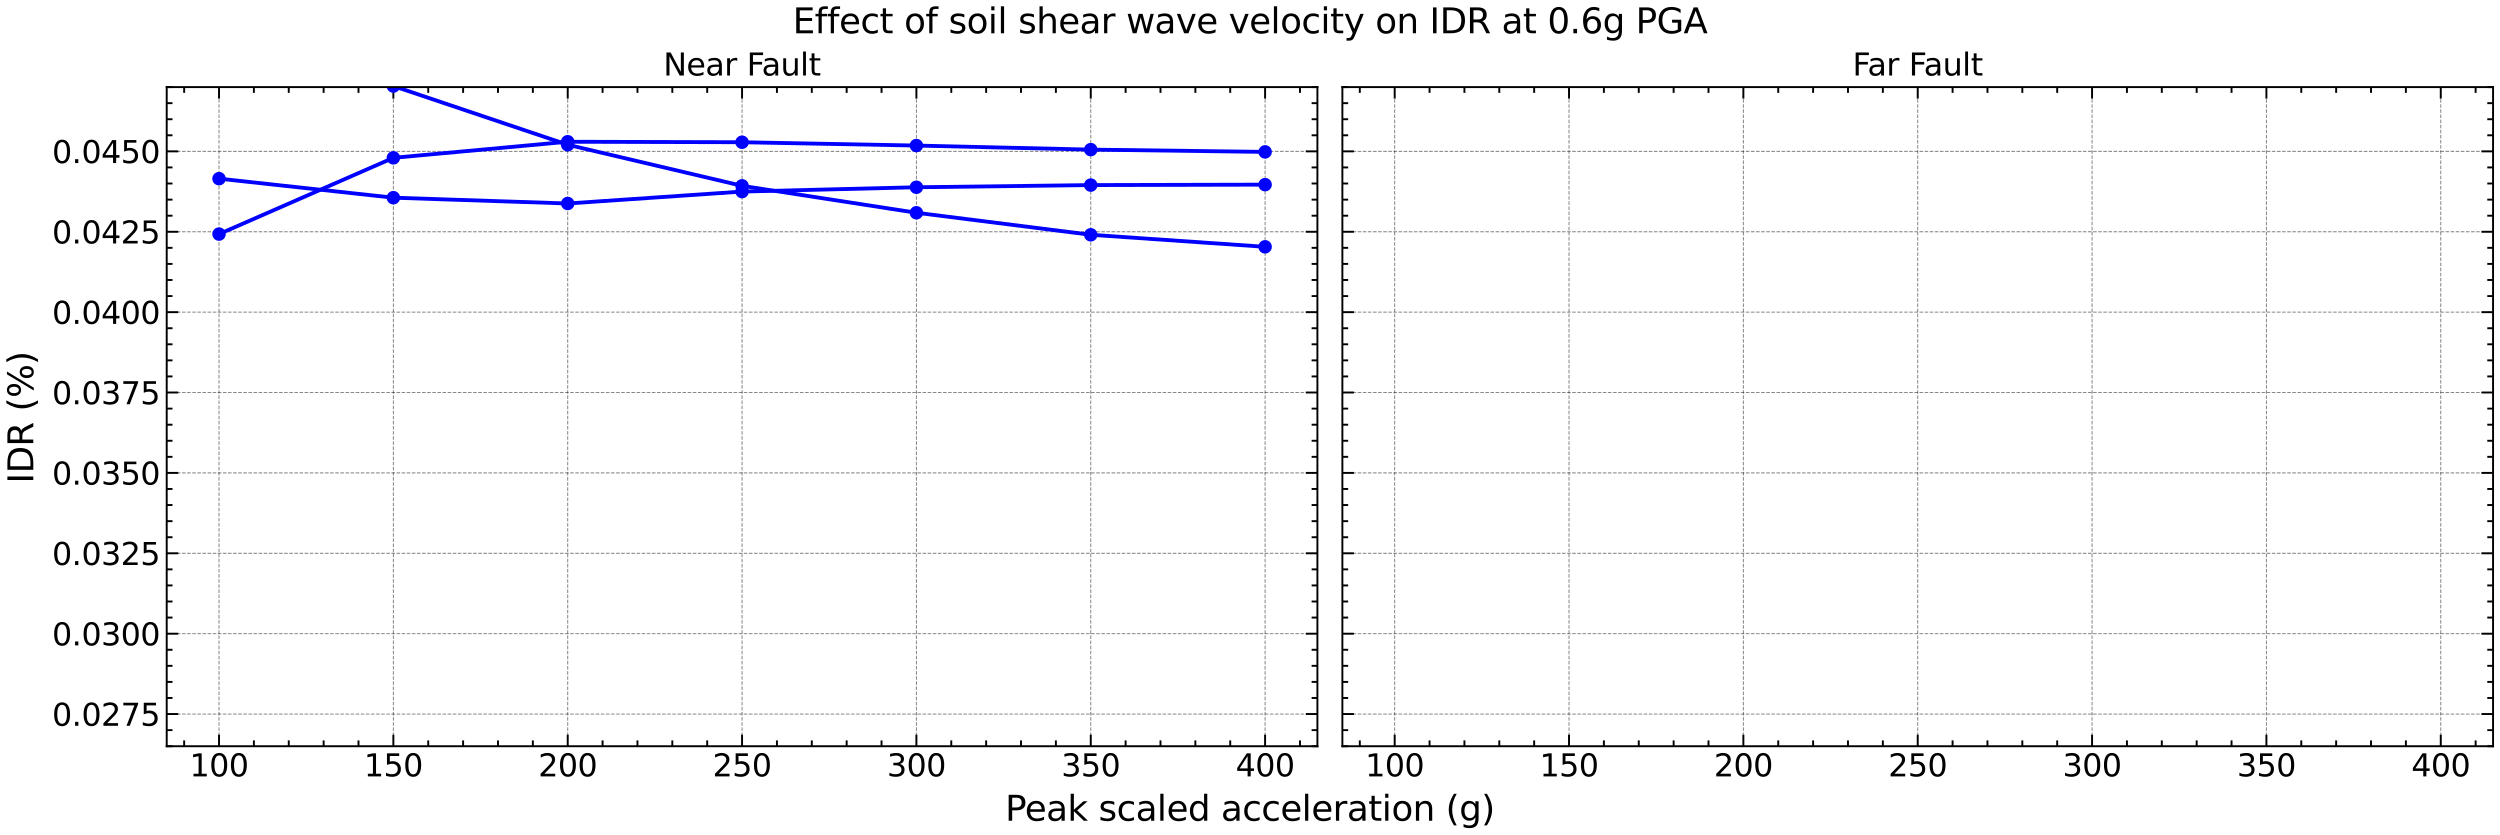 <?xml version="1.0" encoding="utf-8" standalone="no"?>
<!DOCTYPE svg PUBLIC "-//W3C//DTD SVG 1.1//EN"
  "http://www.w3.org/Graphics/SVG/1.1/DTD/svg11.dtd">
<svg xmlns:xlink="http://www.w3.org/1999/xlink" width="1297.2pt" height="433.2pt" viewBox="0 0 1297.2 433.2" xmlns="http://www.w3.org/2000/svg" version="1.1">
 <defs>
  <style type="text/css">*{stroke-linejoin: round; stroke-linecap: butt}</style>
 </defs>
 <g id="figure_1">
  <g id="patch_1">
   <path d="M 0 433.2 
L 1297.2 433.2 
L 1297.2 0 
L 0 0 
z
" style="fill: #ffffff"/>
  </g>
  <g id="axes_1">
   <g id="patch_2">
    <path d="M 86.506 387.193 
L 683.573 387.193 
L 683.573 45.179 
L 86.506 45.179 
z
" style="fill: #ffffff"/>
   </g>
   <g id="matplotlib.axis_1">
    <g id="xtick_1">
     <g id="line2d_1">
      <path d="M 113.646 387.193 
L 113.646 45.179 
" clip-path="url(#p7d81fa6c1d)" style="fill: none; stroke-dasharray: 1.85,0.8; stroke-dashoffset: 0; stroke: #000000; stroke-opacity: 0.5; stroke-width: 0.5"/>
     </g>
     <g id="line2d_2">
      <defs>
       <path id="m8e0ea3a4bc" d="M 0 0 
L 0 -6 
" style="stroke: #000000"/>
      </defs>
      <g>
       <use xlink:href="#m8e0ea3a4bc" x="113.646" y="387.193" style="stroke: #000000"/>
      </g>
     </g>
     <g id="line2d_3">
      <defs>
       <path id="mfea3ff2896" d="M 0 0 
L 0 6 
" style="stroke: #000000"/>
      </defs>
      <g>
       <use xlink:href="#mfea3ff2896" x="113.646" y="45.179" style="stroke: #000000"/>
      </g>
     </g>
     <g id="text_1">
      <!-- 100 -->
      <g transform="translate(98.376 402.851) scale(0.16 -0.16)">
       <defs>
        <path id="DejaVuSans-31" d="M 794 531 
L 1825 531 
L 1825 4091 
L 703 3866 
L 703 4441 
L 1819 4666 
L 2450 4666 
L 2450 531 
L 3481 531 
L 3481 0 
L 794 0 
L 794 531 
z
" transform="scale(0.016)"/>
        <path id="DejaVuSans-30" d="M 2034 4250 
Q 1547 4250 1301 3770 
Q 1056 3291 1056 2328 
Q 1056 1369 1301 889 
Q 1547 409 2034 409 
Q 2525 409 2770 889 
Q 3016 1369 3016 2328 
Q 3016 3291 2770 3770 
Q 2525 4250 2034 4250 
z
M 2034 4750 
Q 2819 4750 3233 4129 
Q 3647 3509 3647 2328 
Q 3647 1150 3233 529 
Q 2819 -91 2034 -91 
Q 1250 -91 836 529 
Q 422 1150 422 2328 
Q 422 3509 836 4129 
Q 1250 4750 2034 4750 
z
" transform="scale(0.016)"/>
       </defs>
       <use xlink:href="#DejaVuSans-31"/>
       <use xlink:href="#DejaVuSans-30" x="63.623"/>
       <use xlink:href="#DejaVuSans-30" x="127.246"/>
      </g>
     </g>
    </g>
    <g id="xtick_2">
     <g id="line2d_4">
      <path d="M 204.11 387.193 
L 204.11 45.179 
" clip-path="url(#p7d81fa6c1d)" style="fill: none; stroke-dasharray: 1.85,0.8; stroke-dashoffset: 0; stroke: #000000; stroke-opacity: 0.5; stroke-width: 0.5"/>
     </g>
     <g id="line2d_5">
      <g>
       <use xlink:href="#m8e0ea3a4bc" x="204.11" y="387.193" style="stroke: #000000"/>
      </g>
     </g>
     <g id="line2d_6">
      <g>
       <use xlink:href="#mfea3ff2896" x="204.11" y="45.179" style="stroke: #000000"/>
      </g>
     </g>
     <g id="text_2">
      <!-- 150 -->
      <g transform="translate(188.84 402.851) scale(0.16 -0.16)">
       <defs>
        <path id="DejaVuSans-35" d="M 691 4666 
L 3169 4666 
L 3169 4134 
L 1269 4134 
L 1269 2991 
Q 1406 3038 1543 3061 
Q 1681 3084 1819 3084 
Q 2600 3084 3056 2656 
Q 3513 2228 3513 1497 
Q 3513 744 3044 326 
Q 2575 -91 1722 -91 
Q 1428 -91 1123 -41 
Q 819 9 494 109 
L 494 744 
Q 775 591 1075 516 
Q 1375 441 1709 441 
Q 2250 441 2565 725 
Q 2881 1009 2881 1497 
Q 2881 1984 2565 2268 
Q 2250 2553 1709 2553 
Q 1456 2553 1204 2497 
Q 953 2441 691 2322 
L 691 4666 
z
" transform="scale(0.016)"/>
       </defs>
       <use xlink:href="#DejaVuSans-31"/>
       <use xlink:href="#DejaVuSans-35" x="63.623"/>
       <use xlink:href="#DejaVuSans-30" x="127.246"/>
      </g>
     </g>
    </g>
    <g id="xtick_3">
     <g id="line2d_7">
      <path d="M 294.575 387.193 
L 294.575 45.179 
" clip-path="url(#p7d81fa6c1d)" style="fill: none; stroke-dasharray: 1.85,0.8; stroke-dashoffset: 0; stroke: #000000; stroke-opacity: 0.5; stroke-width: 0.5"/>
     </g>
     <g id="line2d_8">
      <g>
       <use xlink:href="#m8e0ea3a4bc" x="294.575" y="387.193" style="stroke: #000000"/>
      </g>
     </g>
     <g id="line2d_9">
      <g>
       <use xlink:href="#mfea3ff2896" x="294.575" y="45.179" style="stroke: #000000"/>
      </g>
     </g>
     <g id="text_3">
      <!-- 200 -->
      <g transform="translate(279.305 402.851) scale(0.16 -0.16)">
       <defs>
        <path id="DejaVuSans-32" d="M 1228 531 
L 3431 531 
L 3431 0 
L 469 0 
L 469 531 
Q 828 903 1448 1529 
Q 2069 2156 2228 2338 
Q 2531 2678 2651 2914 
Q 2772 3150 2772 3378 
Q 2772 3750 2511 3984 
Q 2250 4219 1831 4219 
Q 1534 4219 1204 4116 
Q 875 4013 500 3803 
L 500 4441 
Q 881 4594 1212 4672 
Q 1544 4750 1819 4750 
Q 2544 4750 2975 4387 
Q 3406 4025 3406 3419 
Q 3406 3131 3298 2873 
Q 3191 2616 2906 2266 
Q 2828 2175 2409 1742 
Q 1991 1309 1228 531 
z
" transform="scale(0.016)"/>
       </defs>
       <use xlink:href="#DejaVuSans-32"/>
       <use xlink:href="#DejaVuSans-30" x="63.623"/>
       <use xlink:href="#DejaVuSans-30" x="127.246"/>
      </g>
     </g>
    </g>
    <g id="xtick_4">
     <g id="line2d_10">
      <path d="M 385.039 387.193 
L 385.039 45.179 
" clip-path="url(#p7d81fa6c1d)" style="fill: none; stroke-dasharray: 1.85,0.8; stroke-dashoffset: 0; stroke: #000000; stroke-opacity: 0.5; stroke-width: 0.5"/>
     </g>
     <g id="line2d_11">
      <g>
       <use xlink:href="#m8e0ea3a4bc" x="385.039" y="387.193" style="stroke: #000000"/>
      </g>
     </g>
     <g id="line2d_12">
      <g>
       <use xlink:href="#mfea3ff2896" x="385.039" y="45.179" style="stroke: #000000"/>
      </g>
     </g>
     <g id="text_4">
      <!-- 250 -->
      <g transform="translate(369.769 402.851) scale(0.16 -0.16)">
       <use xlink:href="#DejaVuSans-32"/>
       <use xlink:href="#DejaVuSans-35" x="63.623"/>
       <use xlink:href="#DejaVuSans-30" x="127.246"/>
      </g>
     </g>
    </g>
    <g id="xtick_5">
     <g id="line2d_13">
      <path d="M 475.504 387.193 
L 475.504 45.179 
" clip-path="url(#p7d81fa6c1d)" style="fill: none; stroke-dasharray: 1.85,0.8; stroke-dashoffset: 0; stroke: #000000; stroke-opacity: 0.5; stroke-width: 0.5"/>
     </g>
     <g id="line2d_14">
      <g>
       <use xlink:href="#m8e0ea3a4bc" x="475.504" y="387.193" style="stroke: #000000"/>
      </g>
     </g>
     <g id="line2d_15">
      <g>
       <use xlink:href="#mfea3ff2896" x="475.504" y="45.179" style="stroke: #000000"/>
      </g>
     </g>
     <g id="text_5">
      <!-- 300 -->
      <g transform="translate(460.234 402.851) scale(0.16 -0.16)">
       <defs>
        <path id="DejaVuSans-33" d="M 2597 2516 
Q 3050 2419 3304 2112 
Q 3559 1806 3559 1356 
Q 3559 666 3084 287 
Q 2609 -91 1734 -91 
Q 1441 -91 1130 -33 
Q 819 25 488 141 
L 488 750 
Q 750 597 1062 519 
Q 1375 441 1716 441 
Q 2309 441 2620 675 
Q 2931 909 2931 1356 
Q 2931 1769 2642 2001 
Q 2353 2234 1838 2234 
L 1294 2234 
L 1294 2753 
L 1863 2753 
Q 2328 2753 2575 2939 
Q 2822 3125 2822 3475 
Q 2822 3834 2567 4026 
Q 2313 4219 1838 4219 
Q 1578 4219 1281 4162 
Q 984 4106 628 3988 
L 628 4550 
Q 988 4650 1302 4700 
Q 1616 4750 1894 4750 
Q 2613 4750 3031 4423 
Q 3450 4097 3450 3541 
Q 3450 3153 3228 2886 
Q 3006 2619 2597 2516 
z
" transform="scale(0.016)"/>
       </defs>
       <use xlink:href="#DejaVuSans-33"/>
       <use xlink:href="#DejaVuSans-30" x="63.623"/>
       <use xlink:href="#DejaVuSans-30" x="127.246"/>
      </g>
     </g>
    </g>
    <g id="xtick_6">
     <g id="line2d_16">
      <path d="M 565.969 387.193 
L 565.969 45.179 
" clip-path="url(#p7d81fa6c1d)" style="fill: none; stroke-dasharray: 1.85,0.8; stroke-dashoffset: 0; stroke: #000000; stroke-opacity: 0.5; stroke-width: 0.5"/>
     </g>
     <g id="line2d_17">
      <g>
       <use xlink:href="#m8e0ea3a4bc" x="565.969" y="387.193" style="stroke: #000000"/>
      </g>
     </g>
     <g id="line2d_18">
      <g>
       <use xlink:href="#mfea3ff2896" x="565.969" y="45.179" style="stroke: #000000"/>
      </g>
     </g>
     <g id="text_6">
      <!-- 350 -->
      <g transform="translate(550.699 402.851) scale(0.16 -0.16)">
       <use xlink:href="#DejaVuSans-33"/>
       <use xlink:href="#DejaVuSans-35" x="63.623"/>
       <use xlink:href="#DejaVuSans-30" x="127.246"/>
      </g>
     </g>
    </g>
    <g id="xtick_7">
     <g id="line2d_19">
      <path d="M 656.433 387.193 
L 656.433 45.179 
" clip-path="url(#p7d81fa6c1d)" style="fill: none; stroke-dasharray: 1.85,0.8; stroke-dashoffset: 0; stroke: #000000; stroke-opacity: 0.5; stroke-width: 0.5"/>
     </g>
     <g id="line2d_20">
      <g>
       <use xlink:href="#m8e0ea3a4bc" x="656.433" y="387.193" style="stroke: #000000"/>
      </g>
     </g>
     <g id="line2d_21">
      <g>
       <use xlink:href="#mfea3ff2896" x="656.433" y="45.179" style="stroke: #000000"/>
      </g>
     </g>
     <g id="text_7">
      <!-- 400 -->
      <g transform="translate(641.163 402.851) scale(0.16 -0.16)">
       <defs>
        <path id="DejaVuSans-34" d="M 2419 4116 
L 825 1625 
L 2419 1625 
L 2419 4116 
z
M 2253 4666 
L 3047 4666 
L 3047 1625 
L 3713 1625 
L 3713 1100 
L 3047 1100 
L 3047 0 
L 2419 0 
L 2419 1100 
L 313 1100 
L 313 1709 
L 2253 4666 
z
" transform="scale(0.016)"/>
       </defs>
       <use xlink:href="#DejaVuSans-34"/>
       <use xlink:href="#DejaVuSans-30" x="63.623"/>
       <use xlink:href="#DejaVuSans-30" x="127.246"/>
      </g>
     </g>
    </g>
    <g id="xtick_8">
     <g id="line2d_22">
      <defs>
       <path id="m61ea840a7d" d="M 0 0 
L 0 -3 
" style="stroke: #000000"/>
      </defs>
      <g>
       <use xlink:href="#m61ea840a7d" x="95.553" y="387.193" style="stroke: #000000"/>
      </g>
     </g>
     <g id="line2d_23">
      <defs>
       <path id="mc51ab2dae8" d="M 0 0 
L 0 3 
" style="stroke: #000000"/>
      </defs>
      <g>
       <use xlink:href="#mc51ab2dae8" x="95.553" y="45.179" style="stroke: #000000"/>
      </g>
     </g>
    </g>
    <g id="xtick_9">
     <g id="line2d_24">
      <g>
       <use xlink:href="#m61ea840a7d" x="131.738" y="387.193" style="stroke: #000000"/>
      </g>
     </g>
     <g id="line2d_25">
      <g>
       <use xlink:href="#mc51ab2dae8" x="131.738" y="45.179" style="stroke: #000000"/>
      </g>
     </g>
    </g>
    <g id="xtick_10">
     <g id="line2d_26">
      <g>
       <use xlink:href="#m61ea840a7d" x="149.831" y="387.193" style="stroke: #000000"/>
      </g>
     </g>
     <g id="line2d_27">
      <g>
       <use xlink:href="#mc51ab2dae8" x="149.831" y="45.179" style="stroke: #000000"/>
      </g>
     </g>
    </g>
    <g id="xtick_11">
     <g id="line2d_28">
      <g>
       <use xlink:href="#m61ea840a7d" x="167.924" y="387.193" style="stroke: #000000"/>
      </g>
     </g>
     <g id="line2d_29">
      <g>
       <use xlink:href="#mc51ab2dae8" x="167.924" y="45.179" style="stroke: #000000"/>
      </g>
     </g>
    </g>
    <g id="xtick_12">
     <g id="line2d_30">
      <g>
       <use xlink:href="#m61ea840a7d" x="186.017" y="387.193" style="stroke: #000000"/>
      </g>
     </g>
     <g id="line2d_31">
      <g>
       <use xlink:href="#mc51ab2dae8" x="186.017" y="45.179" style="stroke: #000000"/>
      </g>
     </g>
    </g>
    <g id="xtick_13">
     <g id="line2d_32">
      <g>
       <use xlink:href="#m61ea840a7d" x="222.203" y="387.193" style="stroke: #000000"/>
      </g>
     </g>
     <g id="line2d_33">
      <g>
       <use xlink:href="#mc51ab2dae8" x="222.203" y="45.179" style="stroke: #000000"/>
      </g>
     </g>
    </g>
    <g id="xtick_14">
     <g id="line2d_34">
      <g>
       <use xlink:href="#m61ea840a7d" x="240.296" y="387.193" style="stroke: #000000"/>
      </g>
     </g>
     <g id="line2d_35">
      <g>
       <use xlink:href="#mc51ab2dae8" x="240.296" y="45.179" style="stroke: #000000"/>
      </g>
     </g>
    </g>
    <g id="xtick_15">
     <g id="line2d_36">
      <g>
       <use xlink:href="#m61ea840a7d" x="258.389" y="387.193" style="stroke: #000000"/>
      </g>
     </g>
     <g id="line2d_37">
      <g>
       <use xlink:href="#mc51ab2dae8" x="258.389" y="45.179" style="stroke: #000000"/>
      </g>
     </g>
    </g>
    <g id="xtick_16">
     <g id="line2d_38">
      <g>
       <use xlink:href="#m61ea840a7d" x="276.482" y="387.193" style="stroke: #000000"/>
      </g>
     </g>
     <g id="line2d_39">
      <g>
       <use xlink:href="#mc51ab2dae8" x="276.482" y="45.179" style="stroke: #000000"/>
      </g>
     </g>
    </g>
    <g id="xtick_17">
     <g id="line2d_40">
      <g>
       <use xlink:href="#m61ea840a7d" x="312.668" y="387.193" style="stroke: #000000"/>
      </g>
     </g>
     <g id="line2d_41">
      <g>
       <use xlink:href="#mc51ab2dae8" x="312.668" y="45.179" style="stroke: #000000"/>
      </g>
     </g>
    </g>
    <g id="xtick_18">
     <g id="line2d_42">
      <g>
       <use xlink:href="#m61ea840a7d" x="330.761" y="387.193" style="stroke: #000000"/>
      </g>
     </g>
     <g id="line2d_43">
      <g>
       <use xlink:href="#mc51ab2dae8" x="330.761" y="45.179" style="stroke: #000000"/>
      </g>
     </g>
    </g>
    <g id="xtick_19">
     <g id="line2d_44">
      <g>
       <use xlink:href="#m61ea840a7d" x="348.854" y="387.193" style="stroke: #000000"/>
      </g>
     </g>
     <g id="line2d_45">
      <g>
       <use xlink:href="#mc51ab2dae8" x="348.854" y="45.179" style="stroke: #000000"/>
      </g>
     </g>
    </g>
    <g id="xtick_20">
     <g id="line2d_46">
      <g>
       <use xlink:href="#m61ea840a7d" x="366.947" y="387.193" style="stroke: #000000"/>
      </g>
     </g>
     <g id="line2d_47">
      <g>
       <use xlink:href="#mc51ab2dae8" x="366.947" y="45.179" style="stroke: #000000"/>
      </g>
     </g>
    </g>
    <g id="xtick_21">
     <g id="line2d_48">
      <g>
       <use xlink:href="#m61ea840a7d" x="403.132" y="387.193" style="stroke: #000000"/>
      </g>
     </g>
     <g id="line2d_49">
      <g>
       <use xlink:href="#mc51ab2dae8" x="403.132" y="45.179" style="stroke: #000000"/>
      </g>
     </g>
    </g>
    <g id="xtick_22">
     <g id="line2d_50">
      <g>
       <use xlink:href="#m61ea840a7d" x="421.225" y="387.193" style="stroke: #000000"/>
      </g>
     </g>
     <g id="line2d_51">
      <g>
       <use xlink:href="#mc51ab2dae8" x="421.225" y="45.179" style="stroke: #000000"/>
      </g>
     </g>
    </g>
    <g id="xtick_23">
     <g id="line2d_52">
      <g>
       <use xlink:href="#m61ea840a7d" x="439.318" y="387.193" style="stroke: #000000"/>
      </g>
     </g>
     <g id="line2d_53">
      <g>
       <use xlink:href="#mc51ab2dae8" x="439.318" y="45.179" style="stroke: #000000"/>
      </g>
     </g>
    </g>
    <g id="xtick_24">
     <g id="line2d_54">
      <g>
       <use xlink:href="#m61ea840a7d" x="457.411" y="387.193" style="stroke: #000000"/>
      </g>
     </g>
     <g id="line2d_55">
      <g>
       <use xlink:href="#mc51ab2dae8" x="457.411" y="45.179" style="stroke: #000000"/>
      </g>
     </g>
    </g>
    <g id="xtick_25">
     <g id="line2d_56">
      <g>
       <use xlink:href="#m61ea840a7d" x="493.597" y="387.193" style="stroke: #000000"/>
      </g>
     </g>
     <g id="line2d_57">
      <g>
       <use xlink:href="#mc51ab2dae8" x="493.597" y="45.179" style="stroke: #000000"/>
      </g>
     </g>
    </g>
    <g id="xtick_26">
     <g id="line2d_58">
      <g>
       <use xlink:href="#m61ea840a7d" x="511.69" y="387.193" style="stroke: #000000"/>
      </g>
     </g>
     <g id="line2d_59">
      <g>
       <use xlink:href="#mc51ab2dae8" x="511.69" y="45.179" style="stroke: #000000"/>
      </g>
     </g>
    </g>
    <g id="xtick_27">
     <g id="line2d_60">
      <g>
       <use xlink:href="#m61ea840a7d" x="529.783" y="387.193" style="stroke: #000000"/>
      </g>
     </g>
     <g id="line2d_61">
      <g>
       <use xlink:href="#mc51ab2dae8" x="529.783" y="45.179" style="stroke: #000000"/>
      </g>
     </g>
    </g>
    <g id="xtick_28">
     <g id="line2d_62">
      <g>
       <use xlink:href="#m61ea840a7d" x="547.876" y="387.193" style="stroke: #000000"/>
      </g>
     </g>
     <g id="line2d_63">
      <g>
       <use xlink:href="#mc51ab2dae8" x="547.876" y="45.179" style="stroke: #000000"/>
      </g>
     </g>
    </g>
    <g id="xtick_29">
     <g id="line2d_64">
      <g>
       <use xlink:href="#m61ea840a7d" x="584.062" y="387.193" style="stroke: #000000"/>
      </g>
     </g>
     <g id="line2d_65">
      <g>
       <use xlink:href="#mc51ab2dae8" x="584.062" y="45.179" style="stroke: #000000"/>
      </g>
     </g>
    </g>
    <g id="xtick_30">
     <g id="line2d_66">
      <g>
       <use xlink:href="#m61ea840a7d" x="602.155" y="387.193" style="stroke: #000000"/>
      </g>
     </g>
     <g id="line2d_67">
      <g>
       <use xlink:href="#mc51ab2dae8" x="602.155" y="45.179" style="stroke: #000000"/>
      </g>
     </g>
    </g>
    <g id="xtick_31">
     <g id="line2d_68">
      <g>
       <use xlink:href="#m61ea840a7d" x="620.248" y="387.193" style="stroke: #000000"/>
      </g>
     </g>
     <g id="line2d_69">
      <g>
       <use xlink:href="#mc51ab2dae8" x="620.248" y="45.179" style="stroke: #000000"/>
      </g>
     </g>
    </g>
    <g id="xtick_32">
     <g id="line2d_70">
      <g>
       <use xlink:href="#m61ea840a7d" x="638.34" y="387.193" style="stroke: #000000"/>
      </g>
     </g>
     <g id="line2d_71">
      <g>
       <use xlink:href="#mc51ab2dae8" x="638.34" y="45.179" style="stroke: #000000"/>
      </g>
     </g>
    </g>
    <g id="xtick_33">
     <g id="line2d_72">
      <g>
       <use xlink:href="#m61ea840a7d" x="674.526" y="387.193" style="stroke: #000000"/>
      </g>
     </g>
     <g id="line2d_73">
      <g>
       <use xlink:href="#mc51ab2dae8" x="674.526" y="45.179" style="stroke: #000000"/>
      </g>
     </g>
    </g>
   </g>
   <g id="matplotlib.axis_2">
    <g id="ytick_1">
     <g id="line2d_74">
      <path d="M 86.506 370.51 
L 683.573 370.51 
" clip-path="url(#p7d81fa6c1d)" style="fill: none; stroke-dasharray: 1.85,0.8; stroke-dashoffset: 0; stroke: #000000; stroke-opacity: 0.5; stroke-width: 0.5"/>
     </g>
     <g id="line2d_75">
      <defs>
       <path id="m80a220da52" d="M 0 0 
L 6 0 
" style="stroke: #000000"/>
      </defs>
      <g>
       <use xlink:href="#m80a220da52" x="86.506" y="370.51" style="stroke: #000000"/>
      </g>
     </g>
     <g id="line2d_76">
      <defs>
       <path id="m557308556a" d="M 0 0 
L -6 0 
" style="stroke: #000000"/>
      </defs>
      <g>
       <use xlink:href="#m557308556a" x="683.573" y="370.51" style="stroke: #000000"/>
      </g>
     </g>
     <g id="text_8">
      <!-- 0.0275 -->
      <g transform="translate(27.021 376.589) scale(0.16 -0.16)">
       <defs>
        <path id="DejaVuSans-2e" d="M 684 794 
L 1344 794 
L 1344 0 
L 684 0 
L 684 794 
z
" transform="scale(0.016)"/>
        <path id="DejaVuSans-37" d="M 525 4666 
L 3525 4666 
L 3525 4397 
L 1831 0 
L 1172 0 
L 2766 4134 
L 525 4134 
L 525 4666 
z
" transform="scale(0.016)"/>
       </defs>
       <use xlink:href="#DejaVuSans-30"/>
       <use xlink:href="#DejaVuSans-2e" x="63.623"/>
       <use xlink:href="#DejaVuSans-30" x="95.41"/>
       <use xlink:href="#DejaVuSans-32" x="159.033"/>
       <use xlink:href="#DejaVuSans-37" x="222.656"/>
       <use xlink:href="#DejaVuSans-35" x="286.279"/>
      </g>
     </g>
    </g>
    <g id="ytick_2">
     <g id="line2d_77">
      <path d="M 86.506 328.801 
L 683.573 328.801 
" clip-path="url(#p7d81fa6c1d)" style="fill: none; stroke-dasharray: 1.85,0.8; stroke-dashoffset: 0; stroke: #000000; stroke-opacity: 0.5; stroke-width: 0.5"/>
     </g>
     <g id="line2d_78">
      <g>
       <use xlink:href="#m80a220da52" x="86.506" y="328.801" style="stroke: #000000"/>
      </g>
     </g>
     <g id="line2d_79">
      <g>
       <use xlink:href="#m557308556a" x="683.573" y="328.801" style="stroke: #000000"/>
      </g>
     </g>
     <g id="text_9">
      <!-- 0.0300 -->
      <g transform="translate(27.021 334.879) scale(0.16 -0.16)">
       <use xlink:href="#DejaVuSans-30"/>
       <use xlink:href="#DejaVuSans-2e" x="63.623"/>
       <use xlink:href="#DejaVuSans-30" x="95.41"/>
       <use xlink:href="#DejaVuSans-33" x="159.033"/>
       <use xlink:href="#DejaVuSans-30" x="222.656"/>
       <use xlink:href="#DejaVuSans-30" x="286.279"/>
      </g>
     </g>
    </g>
    <g id="ytick_3">
     <g id="line2d_80">
      <path d="M 86.506 287.092 
L 683.573 287.092 
" clip-path="url(#p7d81fa6c1d)" style="fill: none; stroke-dasharray: 1.85,0.8; stroke-dashoffset: 0; stroke: #000000; stroke-opacity: 0.5; stroke-width: 0.5"/>
     </g>
     <g id="line2d_81">
      <g>
       <use xlink:href="#m80a220da52" x="86.506" y="287.092" style="stroke: #000000"/>
      </g>
     </g>
     <g id="line2d_82">
      <g>
       <use xlink:href="#m557308556a" x="683.573" y="287.092" style="stroke: #000000"/>
      </g>
     </g>
     <g id="text_10">
      <!-- 0.0325 -->
      <g transform="translate(27.021 293.17) scale(0.16 -0.16)">
       <use xlink:href="#DejaVuSans-30"/>
       <use xlink:href="#DejaVuSans-2e" x="63.623"/>
       <use xlink:href="#DejaVuSans-30" x="95.41"/>
       <use xlink:href="#DejaVuSans-33" x="159.033"/>
       <use xlink:href="#DejaVuSans-32" x="222.656"/>
       <use xlink:href="#DejaVuSans-35" x="286.279"/>
      </g>
     </g>
    </g>
    <g id="ytick_4">
     <g id="line2d_83">
      <path d="M 86.506 245.382 
L 683.573 245.382 
" clip-path="url(#p7d81fa6c1d)" style="fill: none; stroke-dasharray: 1.85,0.8; stroke-dashoffset: 0; stroke: #000000; stroke-opacity: 0.5; stroke-width: 0.5"/>
     </g>
     <g id="line2d_84">
      <g>
       <use xlink:href="#m80a220da52" x="86.506" y="245.382" style="stroke: #000000"/>
      </g>
     </g>
     <g id="line2d_85">
      <g>
       <use xlink:href="#m557308556a" x="683.573" y="245.382" style="stroke: #000000"/>
      </g>
     </g>
     <g id="text_11">
      <!-- 0.0350 -->
      <g transform="translate(27.021 251.461) scale(0.16 -0.16)">
       <use xlink:href="#DejaVuSans-30"/>
       <use xlink:href="#DejaVuSans-2e" x="63.623"/>
       <use xlink:href="#DejaVuSans-30" x="95.41"/>
       <use xlink:href="#DejaVuSans-33" x="159.033"/>
       <use xlink:href="#DejaVuSans-35" x="222.656"/>
       <use xlink:href="#DejaVuSans-30" x="286.279"/>
      </g>
     </g>
    </g>
    <g id="ytick_5">
     <g id="line2d_86">
      <path d="M 86.506 203.673 
L 683.573 203.673 
" clip-path="url(#p7d81fa6c1d)" style="fill: none; stroke-dasharray: 1.85,0.8; stroke-dashoffset: 0; stroke: #000000; stroke-opacity: 0.5; stroke-width: 0.5"/>
     </g>
     <g id="line2d_87">
      <g>
       <use xlink:href="#m80a220da52" x="86.506" y="203.673" style="stroke: #000000"/>
      </g>
     </g>
     <g id="line2d_88">
      <g>
       <use xlink:href="#m557308556a" x="683.573" y="203.673" style="stroke: #000000"/>
      </g>
     </g>
     <g id="text_12">
      <!-- 0.0375 -->
      <g transform="translate(27.021 209.752) scale(0.16 -0.16)">
       <use xlink:href="#DejaVuSans-30"/>
       <use xlink:href="#DejaVuSans-2e" x="63.623"/>
       <use xlink:href="#DejaVuSans-30" x="95.41"/>
       <use xlink:href="#DejaVuSans-33" x="159.033"/>
       <use xlink:href="#DejaVuSans-37" x="222.656"/>
       <use xlink:href="#DejaVuSans-35" x="286.279"/>
      </g>
     </g>
    </g>
    <g id="ytick_6">
     <g id="line2d_89">
      <path d="M 86.506 161.964 
L 683.573 161.964 
" clip-path="url(#p7d81fa6c1d)" style="fill: none; stroke-dasharray: 1.85,0.8; stroke-dashoffset: 0; stroke: #000000; stroke-opacity: 0.5; stroke-width: 0.5"/>
     </g>
     <g id="line2d_90">
      <g>
       <use xlink:href="#m80a220da52" x="86.506" y="161.964" style="stroke: #000000"/>
      </g>
     </g>
     <g id="line2d_91">
      <g>
       <use xlink:href="#m557308556a" x="683.573" y="161.964" style="stroke: #000000"/>
      </g>
     </g>
     <g id="text_13">
      <!-- 0.0400 -->
      <g transform="translate(27.021 168.043) scale(0.16 -0.16)">
       <use xlink:href="#DejaVuSans-30"/>
       <use xlink:href="#DejaVuSans-2e" x="63.623"/>
       <use xlink:href="#DejaVuSans-30" x="95.41"/>
       <use xlink:href="#DejaVuSans-34" x="159.033"/>
       <use xlink:href="#DejaVuSans-30" x="222.656"/>
       <use xlink:href="#DejaVuSans-30" x="286.279"/>
      </g>
     </g>
    </g>
    <g id="ytick_7">
     <g id="line2d_92">
      <path d="M 86.506 120.255 
L 683.573 120.255 
" clip-path="url(#p7d81fa6c1d)" style="fill: none; stroke-dasharray: 1.85,0.8; stroke-dashoffset: 0; stroke: #000000; stroke-opacity: 0.5; stroke-width: 0.5"/>
     </g>
     <g id="line2d_93">
      <g>
       <use xlink:href="#m80a220da52" x="86.506" y="120.255" style="stroke: #000000"/>
      </g>
     </g>
     <g id="line2d_94">
      <g>
       <use xlink:href="#m557308556a" x="683.573" y="120.255" style="stroke: #000000"/>
      </g>
     </g>
     <g id="text_14">
      <!-- 0.0425 -->
      <g transform="translate(27.021 126.334) scale(0.16 -0.16)">
       <use xlink:href="#DejaVuSans-30"/>
       <use xlink:href="#DejaVuSans-2e" x="63.623"/>
       <use xlink:href="#DejaVuSans-30" x="95.41"/>
       <use xlink:href="#DejaVuSans-34" x="159.033"/>
       <use xlink:href="#DejaVuSans-32" x="222.656"/>
       <use xlink:href="#DejaVuSans-35" x="286.279"/>
      </g>
     </g>
    </g>
    <g id="ytick_8">
     <g id="line2d_95">
      <path d="M 86.506 78.546 
L 683.573 78.546 
" clip-path="url(#p7d81fa6c1d)" style="fill: none; stroke-dasharray: 1.85,0.8; stroke-dashoffset: 0; stroke: #000000; stroke-opacity: 0.5; stroke-width: 0.5"/>
     </g>
     <g id="line2d_96">
      <g>
       <use xlink:href="#m80a220da52" x="86.506" y="78.546" style="stroke: #000000"/>
      </g>
     </g>
     <g id="line2d_97">
      <g>
       <use xlink:href="#m557308556a" x="683.573" y="78.546" style="stroke: #000000"/>
      </g>
     </g>
     <g id="text_15">
      <!-- 0.0450 -->
      <g transform="translate(27.021 84.625) scale(0.16 -0.16)">
       <use xlink:href="#DejaVuSans-30"/>
       <use xlink:href="#DejaVuSans-2e" x="63.623"/>
       <use xlink:href="#DejaVuSans-30" x="95.41"/>
       <use xlink:href="#DejaVuSans-34" x="159.033"/>
       <use xlink:href="#DejaVuSans-35" x="222.656"/>
       <use xlink:href="#DejaVuSans-30" x="286.279"/>
      </g>
     </g>
    </g>
    <g id="ytick_9">
     <g id="line2d_98">
      <defs>
       <path id="m5e2f48a451" d="M 0 0 
L 3 0 
" style="stroke: #000000"/>
      </defs>
      <g>
       <use xlink:href="#m5e2f48a451" x="86.506" y="387.193" style="stroke: #000000"/>
      </g>
     </g>
     <g id="line2d_99">
      <defs>
       <path id="m9c23f91f0e" d="M 0 0 
L -3 0 
" style="stroke: #000000"/>
      </defs>
      <g>
       <use xlink:href="#m9c23f91f0e" x="683.573" y="387.193" style="stroke: #000000"/>
      </g>
     </g>
    </g>
    <g id="ytick_10">
     <g id="line2d_100">
      <g>
       <use xlink:href="#m5e2f48a451" x="86.506" y="378.852" style="stroke: #000000"/>
      </g>
     </g>
     <g id="line2d_101">
      <g>
       <use xlink:href="#m9c23f91f0e" x="683.573" y="378.852" style="stroke: #000000"/>
      </g>
     </g>
    </g>
    <g id="ytick_11">
     <g id="line2d_102">
      <g>
       <use xlink:href="#m5e2f48a451" x="86.506" y="362.168" style="stroke: #000000"/>
      </g>
     </g>
     <g id="line2d_103">
      <g>
       <use xlink:href="#m9c23f91f0e" x="683.573" y="362.168" style="stroke: #000000"/>
      </g>
     </g>
    </g>
    <g id="ytick_12">
     <g id="line2d_104">
      <g>
       <use xlink:href="#m5e2f48a451" x="86.506" y="353.826" style="stroke: #000000"/>
      </g>
     </g>
     <g id="line2d_105">
      <g>
       <use xlink:href="#m9c23f91f0e" x="683.573" y="353.826" style="stroke: #000000"/>
      </g>
     </g>
    </g>
    <g id="ytick_13">
     <g id="line2d_106">
      <g>
       <use xlink:href="#m5e2f48a451" x="86.506" y="345.484" style="stroke: #000000"/>
      </g>
     </g>
     <g id="line2d_107">
      <g>
       <use xlink:href="#m9c23f91f0e" x="683.573" y="345.484" style="stroke: #000000"/>
      </g>
     </g>
    </g>
    <g id="ytick_14">
     <g id="line2d_108">
      <g>
       <use xlink:href="#m5e2f48a451" x="86.506" y="337.142" style="stroke: #000000"/>
      </g>
     </g>
     <g id="line2d_109">
      <g>
       <use xlink:href="#m9c23f91f0e" x="683.573" y="337.142" style="stroke: #000000"/>
      </g>
     </g>
    </g>
    <g id="ytick_15">
     <g id="line2d_110">
      <g>
       <use xlink:href="#m5e2f48a451" x="86.506" y="320.459" style="stroke: #000000"/>
      </g>
     </g>
     <g id="line2d_111">
      <g>
       <use xlink:href="#m9c23f91f0e" x="683.573" y="320.459" style="stroke: #000000"/>
      </g>
     </g>
    </g>
    <g id="ytick_16">
     <g id="line2d_112">
      <g>
       <use xlink:href="#m5e2f48a451" x="86.506" y="312.117" style="stroke: #000000"/>
      </g>
     </g>
     <g id="line2d_113">
      <g>
       <use xlink:href="#m9c23f91f0e" x="683.573" y="312.117" style="stroke: #000000"/>
      </g>
     </g>
    </g>
    <g id="ytick_17">
     <g id="line2d_114">
      <g>
       <use xlink:href="#m5e2f48a451" x="86.506" y="303.775" style="stroke: #000000"/>
      </g>
     </g>
     <g id="line2d_115">
      <g>
       <use xlink:href="#m9c23f91f0e" x="683.573" y="303.775" style="stroke: #000000"/>
      </g>
     </g>
    </g>
    <g id="ytick_18">
     <g id="line2d_116">
      <g>
       <use xlink:href="#m5e2f48a451" x="86.506" y="295.433" style="stroke: #000000"/>
      </g>
     </g>
     <g id="line2d_117">
      <g>
       <use xlink:href="#m9c23f91f0e" x="683.573" y="295.433" style="stroke: #000000"/>
      </g>
     </g>
    </g>
    <g id="ytick_19">
     <g id="line2d_118">
      <g>
       <use xlink:href="#m5e2f48a451" x="86.506" y="278.75" style="stroke: #000000"/>
      </g>
     </g>
     <g id="line2d_119">
      <g>
       <use xlink:href="#m9c23f91f0e" x="683.573" y="278.75" style="stroke: #000000"/>
      </g>
     </g>
    </g>
    <g id="ytick_20">
     <g id="line2d_120">
      <g>
       <use xlink:href="#m5e2f48a451" x="86.506" y="270.408" style="stroke: #000000"/>
      </g>
     </g>
     <g id="line2d_121">
      <g>
       <use xlink:href="#m9c23f91f0e" x="683.573" y="270.408" style="stroke: #000000"/>
      </g>
     </g>
    </g>
    <g id="ytick_21">
     <g id="line2d_122">
      <g>
       <use xlink:href="#m5e2f48a451" x="86.506" y="262.066" style="stroke: #000000"/>
      </g>
     </g>
     <g id="line2d_123">
      <g>
       <use xlink:href="#m9c23f91f0e" x="683.573" y="262.066" style="stroke: #000000"/>
      </g>
     </g>
    </g>
    <g id="ytick_22">
     <g id="line2d_124">
      <g>
       <use xlink:href="#m5e2f48a451" x="86.506" y="253.724" style="stroke: #000000"/>
      </g>
     </g>
     <g id="line2d_125">
      <g>
       <use xlink:href="#m9c23f91f0e" x="683.573" y="253.724" style="stroke: #000000"/>
      </g>
     </g>
    </g>
    <g id="ytick_23">
     <g id="line2d_126">
      <g>
       <use xlink:href="#m5e2f48a451" x="86.506" y="237.041" style="stroke: #000000"/>
      </g>
     </g>
     <g id="line2d_127">
      <g>
       <use xlink:href="#m9c23f91f0e" x="683.573" y="237.041" style="stroke: #000000"/>
      </g>
     </g>
    </g>
    <g id="ytick_24">
     <g id="line2d_128">
      <g>
       <use xlink:href="#m5e2f48a451" x="86.506" y="228.699" style="stroke: #000000"/>
      </g>
     </g>
     <g id="line2d_129">
      <g>
       <use xlink:href="#m9c23f91f0e" x="683.573" y="228.699" style="stroke: #000000"/>
      </g>
     </g>
    </g>
    <g id="ytick_25">
     <g id="line2d_130">
      <g>
       <use xlink:href="#m5e2f48a451" x="86.506" y="220.357" style="stroke: #000000"/>
      </g>
     </g>
     <g id="line2d_131">
      <g>
       <use xlink:href="#m9c23f91f0e" x="683.573" y="220.357" style="stroke: #000000"/>
      </g>
     </g>
    </g>
    <g id="ytick_26">
     <g id="line2d_132">
      <g>
       <use xlink:href="#m5e2f48a451" x="86.506" y="212.015" style="stroke: #000000"/>
      </g>
     </g>
     <g id="line2d_133">
      <g>
       <use xlink:href="#m9c23f91f0e" x="683.573" y="212.015" style="stroke: #000000"/>
      </g>
     </g>
    </g>
    <g id="ytick_27">
     <g id="line2d_134">
      <g>
       <use xlink:href="#m5e2f48a451" x="86.506" y="195.331" style="stroke: #000000"/>
      </g>
     </g>
     <g id="line2d_135">
      <g>
       <use xlink:href="#m9c23f91f0e" x="683.573" y="195.331" style="stroke: #000000"/>
      </g>
     </g>
    </g>
    <g id="ytick_28">
     <g id="line2d_136">
      <g>
       <use xlink:href="#m5e2f48a451" x="86.506" y="186.99" style="stroke: #000000"/>
      </g>
     </g>
     <g id="line2d_137">
      <g>
       <use xlink:href="#m9c23f91f0e" x="683.573" y="186.99" style="stroke: #000000"/>
      </g>
     </g>
    </g>
    <g id="ytick_29">
     <g id="line2d_138">
      <g>
       <use xlink:href="#m5e2f48a451" x="86.506" y="178.648" style="stroke: #000000"/>
      </g>
     </g>
     <g id="line2d_139">
      <g>
       <use xlink:href="#m9c23f91f0e" x="683.573" y="178.648" style="stroke: #000000"/>
      </g>
     </g>
    </g>
    <g id="ytick_30">
     <g id="line2d_140">
      <g>
       <use xlink:href="#m5e2f48a451" x="86.506" y="170.306" style="stroke: #000000"/>
      </g>
     </g>
     <g id="line2d_141">
      <g>
       <use xlink:href="#m9c23f91f0e" x="683.573" y="170.306" style="stroke: #000000"/>
      </g>
     </g>
    </g>
    <g id="ytick_31">
     <g id="line2d_142">
      <g>
       <use xlink:href="#m5e2f48a451" x="86.506" y="153.622" style="stroke: #000000"/>
      </g>
     </g>
     <g id="line2d_143">
      <g>
       <use xlink:href="#m9c23f91f0e" x="683.573" y="153.622" style="stroke: #000000"/>
      </g>
     </g>
    </g>
    <g id="ytick_32">
     <g id="line2d_144">
      <g>
       <use xlink:href="#m5e2f48a451" x="86.506" y="145.281" style="stroke: #000000"/>
      </g>
     </g>
     <g id="line2d_145">
      <g>
       <use xlink:href="#m9c23f91f0e" x="683.573" y="145.281" style="stroke: #000000"/>
      </g>
     </g>
    </g>
    <g id="ytick_33">
     <g id="line2d_146">
      <g>
       <use xlink:href="#m5e2f48a451" x="86.506" y="136.939" style="stroke: #000000"/>
      </g>
     </g>
     <g id="line2d_147">
      <g>
       <use xlink:href="#m9c23f91f0e" x="683.573" y="136.939" style="stroke: #000000"/>
      </g>
     </g>
    </g>
    <g id="ytick_34">
     <g id="line2d_148">
      <g>
       <use xlink:href="#m5e2f48a451" x="86.506" y="128.597" style="stroke: #000000"/>
      </g>
     </g>
     <g id="line2d_149">
      <g>
       <use xlink:href="#m9c23f91f0e" x="683.573" y="128.597" style="stroke: #000000"/>
      </g>
     </g>
    </g>
    <g id="ytick_35">
     <g id="line2d_150">
      <g>
       <use xlink:href="#m5e2f48a451" x="86.506" y="111.913" style="stroke: #000000"/>
      </g>
     </g>
     <g id="line2d_151">
      <g>
       <use xlink:href="#m9c23f91f0e" x="683.573" y="111.913" style="stroke: #000000"/>
      </g>
     </g>
    </g>
    <g id="ytick_36">
     <g id="line2d_152">
      <g>
       <use xlink:href="#m5e2f48a451" x="86.506" y="103.571" style="stroke: #000000"/>
      </g>
     </g>
     <g id="line2d_153">
      <g>
       <use xlink:href="#m9c23f91f0e" x="683.573" y="103.571" style="stroke: #000000"/>
      </g>
     </g>
    </g>
    <g id="ytick_37">
     <g id="line2d_154">
      <g>
       <use xlink:href="#m5e2f48a451" x="86.506" y="95.23" style="stroke: #000000"/>
      </g>
     </g>
     <g id="line2d_155">
      <g>
       <use xlink:href="#m9c23f91f0e" x="683.573" y="95.23" style="stroke: #000000"/>
      </g>
     </g>
    </g>
    <g id="ytick_38">
     <g id="line2d_156">
      <g>
       <use xlink:href="#m5e2f48a451" x="86.506" y="86.888" style="stroke: #000000"/>
      </g>
     </g>
     <g id="line2d_157">
      <g>
       <use xlink:href="#m9c23f91f0e" x="683.573" y="86.888" style="stroke: #000000"/>
      </g>
     </g>
    </g>
    <g id="ytick_39">
     <g id="line2d_158">
      <g>
       <use xlink:href="#m5e2f48a451" x="86.506" y="70.204" style="stroke: #000000"/>
      </g>
     </g>
     <g id="line2d_159">
      <g>
       <use xlink:href="#m9c23f91f0e" x="683.573" y="70.204" style="stroke: #000000"/>
      </g>
     </g>
    </g>
    <g id="ytick_40">
     <g id="line2d_160">
      <g>
       <use xlink:href="#m5e2f48a451" x="86.506" y="61.862" style="stroke: #000000"/>
      </g>
     </g>
     <g id="line2d_161">
      <g>
       <use xlink:href="#m9c23f91f0e" x="683.573" y="61.862" style="stroke: #000000"/>
      </g>
     </g>
    </g>
    <g id="ytick_41">
     <g id="line2d_162">
      <g>
       <use xlink:href="#m5e2f48a451" x="86.506" y="53.52" style="stroke: #000000"/>
      </g>
     </g>
     <g id="line2d_163">
      <g>
       <use xlink:href="#m9c23f91f0e" x="683.573" y="53.52" style="stroke: #000000"/>
      </g>
     </g>
    </g>
    <g id="ytick_42">
     <g id="line2d_164">
      <g>
       <use xlink:href="#m5e2f48a451" x="86.506" y="45.179" style="stroke: #000000"/>
      </g>
     </g>
     <g id="line2d_165">
      <g>
       <use xlink:href="#m9c23f91f0e" x="683.573" y="45.179" style="stroke: #000000"/>
      </g>
     </g>
    </g>
   </g>
   <g id="line2d_166">
    <path clip-path="url(#p7d81fa6c1d)" style="fill: none; stroke: #0000ff; stroke-width: 2; stroke-linecap: square"/>
    <defs>
     <path id="m6d22f5aa5a" d="M 0 3 
C 0.796 3 1.559 2.684 2.121 2.121 
C 2.684 1.559 3 0.796 3 0 
C 3 -0.796 2.684 -1.559 2.121 -2.121 
C 1.559 -2.684 0.796 -3 0 -3 
C -0.796 -3 -1.559 -2.684 -2.121 -2.121 
C -2.684 -1.559 -3 -0.796 -3 0 
C -3 0.796 -2.684 1.559 -2.121 2.121 
C -1.559 2.684 -0.796 3 0 3 
z
" style="stroke: #0000ff"/>
    </defs>
    <g clip-path="url(#p7d81fa6c1d)"/>
   </g>
   <g id="line2d_167">
    <path clip-path="url(#p7d81fa6c1d)" style="fill: none; stroke: #0000ff; stroke-width: 2; stroke-linecap: square"/>
    <g clip-path="url(#p7d81fa6c1d)"/>
   </g>
   <g id="line2d_168">
    <path clip-path="url(#p7d81fa6c1d)" style="fill: none; stroke: #0000ff; stroke-width: 2; stroke-linecap: square"/>
    <g clip-path="url(#p7d81fa6c1d)"/>
   </g>
   <g id="line2d_169">
    <path d="M 113.646 34.37 
L 204.11 44.661 
L 294.575 75.111 
L 385.039 96.426 
L 475.504 110.402 
L 565.969 121.823 
L 656.433 128.07 
" clip-path="url(#p7d81fa6c1d)" style="fill: none; stroke: #0000ff; stroke-width: 2; stroke-linecap: square"/>
    <g clip-path="url(#p7d81fa6c1d)">
     <use xlink:href="#m6d22f5aa5a" x="113.646" y="34.37" style="fill: #0000ff; stroke: #0000ff"/>
     <use xlink:href="#m6d22f5aa5a" x="204.11" y="44.661" style="fill: #0000ff; stroke: #0000ff"/>
     <use xlink:href="#m6d22f5aa5a" x="294.575" y="75.111" style="fill: #0000ff; stroke: #0000ff"/>
     <use xlink:href="#m6d22f5aa5a" x="385.039" y="96.426" style="fill: #0000ff; stroke: #0000ff"/>
     <use xlink:href="#m6d22f5aa5a" x="475.504" y="110.402" style="fill: #0000ff; stroke: #0000ff"/>
     <use xlink:href="#m6d22f5aa5a" x="565.969" y="121.823" style="fill: #0000ff; stroke: #0000ff"/>
     <use xlink:href="#m6d22f5aa5a" x="656.433" y="128.07" style="fill: #0000ff; stroke: #0000ff"/>
    </g>
   </g>
   <g id="line2d_170">
    <path clip-path="url(#p7d81fa6c1d)" style="fill: none; stroke: #0000ff; stroke-width: 2; stroke-linecap: square"/>
    <g clip-path="url(#p7d81fa6c1d)"/>
   </g>
   <g id="line2d_171">
    <path clip-path="url(#p7d81fa6c1d)" style="fill: none; stroke: #0000ff; stroke-width: 2; stroke-linecap: square"/>
    <g clip-path="url(#p7d81fa6c1d)"/>
   </g>
   <g id="line2d_172">
    <path clip-path="url(#p7d81fa6c1d)" style="fill: none; stroke: #0000ff; stroke-width: 2; stroke-linecap: square"/>
    <g clip-path="url(#p7d81fa6c1d)"/>
   </g>
   <g id="line2d_173">
    <path d="M 113.646 121.464 
L 204.11 81.888 
L 294.575 73.549 
L 385.039 73.801 
L 475.504 75.525 
L 565.969 77.64 
L 656.433 78.815 
" clip-path="url(#p7d81fa6c1d)" style="fill: none; stroke: #0000ff; stroke-width: 2; stroke-linecap: square"/>
    <g clip-path="url(#p7d81fa6c1d)">
     <use xlink:href="#m6d22f5aa5a" x="113.646" y="121.464" style="fill: #0000ff; stroke: #0000ff"/>
     <use xlink:href="#m6d22f5aa5a" x="204.11" y="81.888" style="fill: #0000ff; stroke: #0000ff"/>
     <use xlink:href="#m6d22f5aa5a" x="294.575" y="73.549" style="fill: #0000ff; stroke: #0000ff"/>
     <use xlink:href="#m6d22f5aa5a" x="385.039" y="73.801" style="fill: #0000ff; stroke: #0000ff"/>
     <use xlink:href="#m6d22f5aa5a" x="475.504" y="75.525" style="fill: #0000ff; stroke: #0000ff"/>
     <use xlink:href="#m6d22f5aa5a" x="565.969" y="77.64" style="fill: #0000ff; stroke: #0000ff"/>
     <use xlink:href="#m6d22f5aa5a" x="656.433" y="78.815" style="fill: #0000ff; stroke: #0000ff"/>
    </g>
   </g>
   <g id="line2d_174">
    <path d="M 113.646 92.705 
L 204.11 102.581 
L 294.575 105.586 
L 385.039 99.403 
L 475.504 97.162 
L 565.969 96.037 
L 656.433 95.806 
" clip-path="url(#p7d81fa6c1d)" style="fill: none; stroke: #0000ff; stroke-width: 2; stroke-linecap: square"/>
    <g clip-path="url(#p7d81fa6c1d)">
     <use xlink:href="#m6d22f5aa5a" x="113.646" y="92.705" style="fill: #0000ff; stroke: #0000ff"/>
     <use xlink:href="#m6d22f5aa5a" x="204.11" y="102.581" style="fill: #0000ff; stroke: #0000ff"/>
     <use xlink:href="#m6d22f5aa5a" x="294.575" y="105.586" style="fill: #0000ff; stroke: #0000ff"/>
     <use xlink:href="#m6d22f5aa5a" x="385.039" y="99.403" style="fill: #0000ff; stroke: #0000ff"/>
     <use xlink:href="#m6d22f5aa5a" x="475.504" y="97.162" style="fill: #0000ff; stroke: #0000ff"/>
     <use xlink:href="#m6d22f5aa5a" x="565.969" y="96.037" style="fill: #0000ff; stroke: #0000ff"/>
     <use xlink:href="#m6d22f5aa5a" x="656.433" y="95.806" style="fill: #0000ff; stroke: #0000ff"/>
    </g>
   </g>
   <g id="line2d_175">
    <path clip-path="url(#p7d81fa6c1d)" style="fill: none; stroke: #0000ff; stroke-width: 2; stroke-linecap: square"/>
    <g clip-path="url(#p7d81fa6c1d)"/>
   </g>
   <g id="patch_3">
    <path d="M 86.506 387.193 
L 86.506 45.179 
" style="fill: none; stroke: #000000; stroke-linejoin: miter; stroke-linecap: square"/>
   </g>
   <g id="patch_4">
    <path d="M 683.573 387.193 
L 683.573 45.179 
" style="fill: none; stroke: #000000; stroke-linejoin: miter; stroke-linecap: square"/>
   </g>
   <g id="patch_5">
    <path d="M 86.506 387.193 
L 683.573 387.193 
" style="fill: none; stroke: #000000; stroke-linejoin: miter; stroke-linecap: square"/>
   </g>
   <g id="patch_6">
    <path d="M 86.506 45.179 
L 683.573 45.179 
" style="fill: none; stroke: #000000; stroke-linejoin: miter; stroke-linecap: square"/>
   </g>
   <g id="text_16">
    <!-- Near Fault -->
    <g transform="translate(344.196 39.179) scale(0.16 -0.16)">
     <defs>
      <path id="DejaVuSans-4e" d="M 628 4666 
L 1478 4666 
L 3547 763 
L 3547 4666 
L 4159 4666 
L 4159 0 
L 3309 0 
L 1241 3903 
L 1241 0 
L 628 0 
L 628 4666 
z
" transform="scale(0.016)"/>
      <path id="DejaVuSans-65" d="M 3597 1894 
L 3597 1613 
L 953 1613 
Q 991 1019 1311 708 
Q 1631 397 2203 397 
Q 2534 397 2845 478 
Q 3156 559 3463 722 
L 3463 178 
Q 3153 47 2828 -22 
Q 2503 -91 2169 -91 
Q 1331 -91 842 396 
Q 353 884 353 1716 
Q 353 2575 817 3079 
Q 1281 3584 2069 3584 
Q 2775 3584 3186 3129 
Q 3597 2675 3597 1894 
z
M 3022 2063 
Q 3016 2534 2758 2815 
Q 2500 3097 2075 3097 
Q 1594 3097 1305 2825 
Q 1016 2553 972 2059 
L 3022 2063 
z
" transform="scale(0.016)"/>
      <path id="DejaVuSans-61" d="M 2194 1759 
Q 1497 1759 1228 1600 
Q 959 1441 959 1056 
Q 959 750 1161 570 
Q 1363 391 1709 391 
Q 2188 391 2477 730 
Q 2766 1069 2766 1631 
L 2766 1759 
L 2194 1759 
z
M 3341 1997 
L 3341 0 
L 2766 0 
L 2766 531 
Q 2569 213 2275 61 
Q 1981 -91 1556 -91 
Q 1019 -91 701 211 
Q 384 513 384 1019 
Q 384 1609 779 1909 
Q 1175 2209 1959 2209 
L 2766 2209 
L 2766 2266 
Q 2766 2663 2505 2880 
Q 2244 3097 1772 3097 
Q 1472 3097 1187 3025 
Q 903 2953 641 2809 
L 641 3341 
Q 956 3463 1253 3523 
Q 1550 3584 1831 3584 
Q 2591 3584 2966 3190 
Q 3341 2797 3341 1997 
z
" transform="scale(0.016)"/>
      <path id="DejaVuSans-72" d="M 2631 2963 
Q 2534 3019 2420 3045 
Q 2306 3072 2169 3072 
Q 1681 3072 1420 2755 
Q 1159 2438 1159 1844 
L 1159 0 
L 581 0 
L 581 3500 
L 1159 3500 
L 1159 2956 
Q 1341 3275 1631 3429 
Q 1922 3584 2338 3584 
Q 2397 3584 2469 3576 
Q 2541 3569 2628 3553 
L 2631 2963 
z
" transform="scale(0.016)"/>
      <path id="DejaVuSans-20" transform="scale(0.016)"/>
      <path id="DejaVuSans-46" d="M 628 4666 
L 3309 4666 
L 3309 4134 
L 1259 4134 
L 1259 2759 
L 3109 2759 
L 3109 2228 
L 1259 2228 
L 1259 0 
L 628 0 
L 628 4666 
z
" transform="scale(0.016)"/>
      <path id="DejaVuSans-75" d="M 544 1381 
L 544 3500 
L 1119 3500 
L 1119 1403 
Q 1119 906 1312 657 
Q 1506 409 1894 409 
Q 2359 409 2629 706 
Q 2900 1003 2900 1516 
L 2900 3500 
L 3475 3500 
L 3475 0 
L 2900 0 
L 2900 538 
Q 2691 219 2414 64 
Q 2138 -91 1772 -91 
Q 1169 -91 856 284 
Q 544 659 544 1381 
z
M 1991 3584 
L 1991 3584 
z
" transform="scale(0.016)"/>
      <path id="DejaVuSans-6c" d="M 603 4863 
L 1178 4863 
L 1178 0 
L 603 0 
L 603 4863 
z
" transform="scale(0.016)"/>
      <path id="DejaVuSans-74" d="M 1172 4494 
L 1172 3500 
L 2356 3500 
L 2356 3053 
L 1172 3053 
L 1172 1153 
Q 1172 725 1289 603 
Q 1406 481 1766 481 
L 2356 481 
L 2356 0 
L 1766 0 
Q 1100 0 847 248 
Q 594 497 594 1153 
L 594 3053 
L 172 3053 
L 172 3500 
L 594 3500 
L 594 4494 
L 1172 4494 
z
" transform="scale(0.016)"/>
     </defs>
     <use xlink:href="#DejaVuSans-4e"/>
     <use xlink:href="#DejaVuSans-65" x="74.805"/>
     <use xlink:href="#DejaVuSans-61" x="136.328"/>
     <use xlink:href="#DejaVuSans-72" x="197.607"/>
     <use xlink:href="#DejaVuSans-20" x="238.721"/>
     <use xlink:href="#DejaVuSans-46" x="270.508"/>
     <use xlink:href="#DejaVuSans-61" x="318.902"/>
     <use xlink:href="#DejaVuSans-75" x="380.182"/>
     <use xlink:href="#DejaVuSans-6c" x="443.561"/>
     <use xlink:href="#DejaVuSans-74" x="471.344"/>
    </g>
   </g>
  </g>
  <g id="axes_2">
   <g id="patch_7">
    <path d="M 696.533 387.193 
L 1293.6 387.193 
L 1293.6 45.179 
L 696.533 45.179 
z
" style="fill: #ffffff"/>
   </g>
   <g id="matplotlib.axis_3">
    <g id="xtick_34">
     <g id="line2d_176">
      <path d="M 723.672 387.193 
L 723.672 45.179 
" clip-path="url(#p454575b325)" style="fill: none; stroke-dasharray: 1.85,0.8; stroke-dashoffset: 0; stroke: #000000; stroke-opacity: 0.5; stroke-width: 0.5"/>
     </g>
     <g id="line2d_177">
      <g>
       <use xlink:href="#m8e0ea3a4bc" x="723.672" y="387.193" style="stroke: #000000"/>
      </g>
     </g>
     <g id="line2d_178">
      <g>
       <use xlink:href="#mfea3ff2896" x="723.672" y="45.179" style="stroke: #000000"/>
      </g>
     </g>
     <g id="text_17">
      <!-- 100 -->
      <g transform="translate(708.402 402.851) scale(0.16 -0.16)">
       <use xlink:href="#DejaVuSans-31"/>
       <use xlink:href="#DejaVuSans-30" x="63.623"/>
       <use xlink:href="#DejaVuSans-30" x="127.246"/>
      </g>
     </g>
    </g>
    <g id="xtick_35">
     <g id="line2d_179">
      <path d="M 814.137 387.193 
L 814.137 45.179 
" clip-path="url(#p454575b325)" style="fill: none; stroke-dasharray: 1.85,0.8; stroke-dashoffset: 0; stroke: #000000; stroke-opacity: 0.5; stroke-width: 0.5"/>
     </g>
     <g id="line2d_180">
      <g>
       <use xlink:href="#m8e0ea3a4bc" x="814.137" y="387.193" style="stroke: #000000"/>
      </g>
     </g>
     <g id="line2d_181">
      <g>
       <use xlink:href="#mfea3ff2896" x="814.137" y="45.179" style="stroke: #000000"/>
      </g>
     </g>
     <g id="text_18">
      <!-- 150 -->
      <g transform="translate(798.867 402.851) scale(0.16 -0.16)">
       <use xlink:href="#DejaVuSans-31"/>
       <use xlink:href="#DejaVuSans-35" x="63.623"/>
       <use xlink:href="#DejaVuSans-30" x="127.246"/>
      </g>
     </g>
    </g>
    <g id="xtick_36">
     <g id="line2d_182">
      <path d="M 904.602 387.193 
L 904.602 45.179 
" clip-path="url(#p454575b325)" style="fill: none; stroke-dasharray: 1.85,0.8; stroke-dashoffset: 0; stroke: #000000; stroke-opacity: 0.5; stroke-width: 0.5"/>
     </g>
     <g id="line2d_183">
      <g>
       <use xlink:href="#m8e0ea3a4bc" x="904.602" y="387.193" style="stroke: #000000"/>
      </g>
     </g>
     <g id="line2d_184">
      <g>
       <use xlink:href="#mfea3ff2896" x="904.602" y="45.179" style="stroke: #000000"/>
      </g>
     </g>
     <g id="text_19">
      <!-- 200 -->
      <g transform="translate(889.332 402.851) scale(0.16 -0.16)">
       <use xlink:href="#DejaVuSans-32"/>
       <use xlink:href="#DejaVuSans-30" x="63.623"/>
       <use xlink:href="#DejaVuSans-30" x="127.246"/>
      </g>
     </g>
    </g>
    <g id="xtick_37">
     <g id="line2d_185">
      <path d="M 995.066 387.193 
L 995.066 45.179 
" clip-path="url(#p454575b325)" style="fill: none; stroke-dasharray: 1.85,0.8; stroke-dashoffset: 0; stroke: #000000; stroke-opacity: 0.5; stroke-width: 0.5"/>
     </g>
     <g id="line2d_186">
      <g>
       <use xlink:href="#m8e0ea3a4bc" x="995.066" y="387.193" style="stroke: #000000"/>
      </g>
     </g>
     <g id="line2d_187">
      <g>
       <use xlink:href="#mfea3ff2896" x="995.066" y="45.179" style="stroke: #000000"/>
      </g>
     </g>
     <g id="text_20">
      <!-- 250 -->
      <g transform="translate(979.796 402.851) scale(0.16 -0.16)">
       <use xlink:href="#DejaVuSans-32"/>
       <use xlink:href="#DejaVuSans-35" x="63.623"/>
       <use xlink:href="#DejaVuSans-30" x="127.246"/>
      </g>
     </g>
    </g>
    <g id="xtick_38">
     <g id="line2d_188">
      <path d="M 1085.531 387.193 
L 1085.531 45.179 
" clip-path="url(#p454575b325)" style="fill: none; stroke-dasharray: 1.85,0.8; stroke-dashoffset: 0; stroke: #000000; stroke-opacity: 0.5; stroke-width: 0.5"/>
     </g>
     <g id="line2d_189">
      <g>
       <use xlink:href="#m8e0ea3a4bc" x="1085.531" y="387.193" style="stroke: #000000"/>
      </g>
     </g>
     <g id="line2d_190">
      <g>
       <use xlink:href="#mfea3ff2896" x="1085.531" y="45.179" style="stroke: #000000"/>
      </g>
     </g>
     <g id="text_21">
      <!-- 300 -->
      <g transform="translate(1070.261 402.851) scale(0.16 -0.16)">
       <use xlink:href="#DejaVuSans-33"/>
       <use xlink:href="#DejaVuSans-30" x="63.623"/>
       <use xlink:href="#DejaVuSans-30" x="127.246"/>
      </g>
     </g>
    </g>
    <g id="xtick_39">
     <g id="line2d_191">
      <path d="M 1175.995 387.193 
L 1175.995 45.179 
" clip-path="url(#p454575b325)" style="fill: none; stroke-dasharray: 1.85,0.8; stroke-dashoffset: 0; stroke: #000000; stroke-opacity: 0.5; stroke-width: 0.5"/>
     </g>
     <g id="line2d_192">
      <g>
       <use xlink:href="#m8e0ea3a4bc" x="1175.995" y="387.193" style="stroke: #000000"/>
      </g>
     </g>
     <g id="line2d_193">
      <g>
       <use xlink:href="#mfea3ff2896" x="1175.995" y="45.179" style="stroke: #000000"/>
      </g>
     </g>
     <g id="text_22">
      <!-- 350 -->
      <g transform="translate(1160.725 402.851) scale(0.16 -0.16)">
       <use xlink:href="#DejaVuSans-33"/>
       <use xlink:href="#DejaVuSans-35" x="63.623"/>
       <use xlink:href="#DejaVuSans-30" x="127.246"/>
      </g>
     </g>
    </g>
    <g id="xtick_40">
     <g id="line2d_194">
      <path d="M 1266.46 387.193 
L 1266.46 45.179 
" clip-path="url(#p454575b325)" style="fill: none; stroke-dasharray: 1.85,0.8; stroke-dashoffset: 0; stroke: #000000; stroke-opacity: 0.5; stroke-width: 0.5"/>
     </g>
     <g id="line2d_195">
      <g>
       <use xlink:href="#m8e0ea3a4bc" x="1266.46" y="387.193" style="stroke: #000000"/>
      </g>
     </g>
     <g id="line2d_196">
      <g>
       <use xlink:href="#mfea3ff2896" x="1266.46" y="45.179" style="stroke: #000000"/>
      </g>
     </g>
     <g id="text_23">
      <!-- 400 -->
      <g transform="translate(1251.19 402.851) scale(0.16 -0.16)">
       <use xlink:href="#DejaVuSans-34"/>
       <use xlink:href="#DejaVuSans-30" x="63.623"/>
       <use xlink:href="#DejaVuSans-30" x="127.246"/>
      </g>
     </g>
    </g>
    <g id="xtick_41">
     <g id="line2d_197">
      <g>
       <use xlink:href="#m61ea840a7d" x="705.579" y="387.193" style="stroke: #000000"/>
      </g>
     </g>
     <g id="line2d_198">
      <g>
       <use xlink:href="#mc51ab2dae8" x="705.579" y="45.179" style="stroke: #000000"/>
      </g>
     </g>
    </g>
    <g id="xtick_42">
     <g id="line2d_199">
      <g>
       <use xlink:href="#m61ea840a7d" x="741.765" y="387.193" style="stroke: #000000"/>
      </g>
     </g>
     <g id="line2d_200">
      <g>
       <use xlink:href="#mc51ab2dae8" x="741.765" y="45.179" style="stroke: #000000"/>
      </g>
     </g>
    </g>
    <g id="xtick_43">
     <g id="line2d_201">
      <g>
       <use xlink:href="#m61ea840a7d" x="759.858" y="387.193" style="stroke: #000000"/>
      </g>
     </g>
     <g id="line2d_202">
      <g>
       <use xlink:href="#mc51ab2dae8" x="759.858" y="45.179" style="stroke: #000000"/>
      </g>
     </g>
    </g>
    <g id="xtick_44">
     <g id="line2d_203">
      <g>
       <use xlink:href="#m61ea840a7d" x="777.951" y="387.193" style="stroke: #000000"/>
      </g>
     </g>
     <g id="line2d_204">
      <g>
       <use xlink:href="#mc51ab2dae8" x="777.951" y="45.179" style="stroke: #000000"/>
      </g>
     </g>
    </g>
    <g id="xtick_45">
     <g id="line2d_205">
      <g>
       <use xlink:href="#m61ea840a7d" x="796.044" y="387.193" style="stroke: #000000"/>
      </g>
     </g>
     <g id="line2d_206">
      <g>
       <use xlink:href="#mc51ab2dae8" x="796.044" y="45.179" style="stroke: #000000"/>
      </g>
     </g>
    </g>
    <g id="xtick_46">
     <g id="line2d_207">
      <g>
       <use xlink:href="#m61ea840a7d" x="832.23" y="387.193" style="stroke: #000000"/>
      </g>
     </g>
     <g id="line2d_208">
      <g>
       <use xlink:href="#mc51ab2dae8" x="832.23" y="45.179" style="stroke: #000000"/>
      </g>
     </g>
    </g>
    <g id="xtick_47">
     <g id="line2d_209">
      <g>
       <use xlink:href="#m61ea840a7d" x="850.323" y="387.193" style="stroke: #000000"/>
      </g>
     </g>
     <g id="line2d_210">
      <g>
       <use xlink:href="#mc51ab2dae8" x="850.323" y="45.179" style="stroke: #000000"/>
      </g>
     </g>
    </g>
    <g id="xtick_48">
     <g id="line2d_211">
      <g>
       <use xlink:href="#m61ea840a7d" x="868.416" y="387.193" style="stroke: #000000"/>
      </g>
     </g>
     <g id="line2d_212">
      <g>
       <use xlink:href="#mc51ab2dae8" x="868.416" y="45.179" style="stroke: #000000"/>
      </g>
     </g>
    </g>
    <g id="xtick_49">
     <g id="line2d_213">
      <g>
       <use xlink:href="#m61ea840a7d" x="886.509" y="387.193" style="stroke: #000000"/>
      </g>
     </g>
     <g id="line2d_214">
      <g>
       <use xlink:href="#mc51ab2dae8" x="886.509" y="45.179" style="stroke: #000000"/>
      </g>
     </g>
    </g>
    <g id="xtick_50">
     <g id="line2d_215">
      <g>
       <use xlink:href="#m61ea840a7d" x="922.694" y="387.193" style="stroke: #000000"/>
      </g>
     </g>
     <g id="line2d_216">
      <g>
       <use xlink:href="#mc51ab2dae8" x="922.694" y="45.179" style="stroke: #000000"/>
      </g>
     </g>
    </g>
    <g id="xtick_51">
     <g id="line2d_217">
      <g>
       <use xlink:href="#m61ea840a7d" x="940.787" y="387.193" style="stroke: #000000"/>
      </g>
     </g>
     <g id="line2d_218">
      <g>
       <use xlink:href="#mc51ab2dae8" x="940.787" y="45.179" style="stroke: #000000"/>
      </g>
     </g>
    </g>
    <g id="xtick_52">
     <g id="line2d_219">
      <g>
       <use xlink:href="#m61ea840a7d" x="958.88" y="387.193" style="stroke: #000000"/>
      </g>
     </g>
     <g id="line2d_220">
      <g>
       <use xlink:href="#mc51ab2dae8" x="958.88" y="45.179" style="stroke: #000000"/>
      </g>
     </g>
    </g>
    <g id="xtick_53">
     <g id="line2d_221">
      <g>
       <use xlink:href="#m61ea840a7d" x="976.973" y="387.193" style="stroke: #000000"/>
      </g>
     </g>
     <g id="line2d_222">
      <g>
       <use xlink:href="#mc51ab2dae8" x="976.973" y="45.179" style="stroke: #000000"/>
      </g>
     </g>
    </g>
    <g id="xtick_54">
     <g id="line2d_223">
      <g>
       <use xlink:href="#m61ea840a7d" x="1013.159" y="387.193" style="stroke: #000000"/>
      </g>
     </g>
     <g id="line2d_224">
      <g>
       <use xlink:href="#mc51ab2dae8" x="1013.159" y="45.179" style="stroke: #000000"/>
      </g>
     </g>
    </g>
    <g id="xtick_55">
     <g id="line2d_225">
      <g>
       <use xlink:href="#m61ea840a7d" x="1031.252" y="387.193" style="stroke: #000000"/>
      </g>
     </g>
     <g id="line2d_226">
      <g>
       <use xlink:href="#mc51ab2dae8" x="1031.252" y="45.179" style="stroke: #000000"/>
      </g>
     </g>
    </g>
    <g id="xtick_56">
     <g id="line2d_227">
      <g>
       <use xlink:href="#m61ea840a7d" x="1049.345" y="387.193" style="stroke: #000000"/>
      </g>
     </g>
     <g id="line2d_228">
      <g>
       <use xlink:href="#mc51ab2dae8" x="1049.345" y="45.179" style="stroke: #000000"/>
      </g>
     </g>
    </g>
    <g id="xtick_57">
     <g id="line2d_229">
      <g>
       <use xlink:href="#m61ea840a7d" x="1067.438" y="387.193" style="stroke: #000000"/>
      </g>
     </g>
     <g id="line2d_230">
      <g>
       <use xlink:href="#mc51ab2dae8" x="1067.438" y="45.179" style="stroke: #000000"/>
      </g>
     </g>
    </g>
    <g id="xtick_58">
     <g id="line2d_231">
      <g>
       <use xlink:href="#m61ea840a7d" x="1103.624" y="387.193" style="stroke: #000000"/>
      </g>
     </g>
     <g id="line2d_232">
      <g>
       <use xlink:href="#mc51ab2dae8" x="1103.624" y="45.179" style="stroke: #000000"/>
      </g>
     </g>
    </g>
    <g id="xtick_59">
     <g id="line2d_233">
      <g>
       <use xlink:href="#m61ea840a7d" x="1121.717" y="387.193" style="stroke: #000000"/>
      </g>
     </g>
     <g id="line2d_234">
      <g>
       <use xlink:href="#mc51ab2dae8" x="1121.717" y="45.179" style="stroke: #000000"/>
      </g>
     </g>
    </g>
    <g id="xtick_60">
     <g id="line2d_235">
      <g>
       <use xlink:href="#m61ea840a7d" x="1139.81" y="387.193" style="stroke: #000000"/>
      </g>
     </g>
     <g id="line2d_236">
      <g>
       <use xlink:href="#mc51ab2dae8" x="1139.81" y="45.179" style="stroke: #000000"/>
      </g>
     </g>
    </g>
    <g id="xtick_61">
     <g id="line2d_237">
      <g>
       <use xlink:href="#m61ea840a7d" x="1157.903" y="387.193" style="stroke: #000000"/>
      </g>
     </g>
     <g id="line2d_238">
      <g>
       <use xlink:href="#mc51ab2dae8" x="1157.903" y="45.179" style="stroke: #000000"/>
      </g>
     </g>
    </g>
    <g id="xtick_62">
     <g id="line2d_239">
      <g>
       <use xlink:href="#m61ea840a7d" x="1194.088" y="387.193" style="stroke: #000000"/>
      </g>
     </g>
     <g id="line2d_240">
      <g>
       <use xlink:href="#mc51ab2dae8" x="1194.088" y="45.179" style="stroke: #000000"/>
      </g>
     </g>
    </g>
    <g id="xtick_63">
     <g id="line2d_241">
      <g>
       <use xlink:href="#m61ea840a7d" x="1212.181" y="387.193" style="stroke: #000000"/>
      </g>
     </g>
     <g id="line2d_242">
      <g>
       <use xlink:href="#mc51ab2dae8" x="1212.181" y="45.179" style="stroke: #000000"/>
      </g>
     </g>
    </g>
    <g id="xtick_64">
     <g id="line2d_243">
      <g>
       <use xlink:href="#m61ea840a7d" x="1230.274" y="387.193" style="stroke: #000000"/>
      </g>
     </g>
     <g id="line2d_244">
      <g>
       <use xlink:href="#mc51ab2dae8" x="1230.274" y="45.179" style="stroke: #000000"/>
      </g>
     </g>
    </g>
    <g id="xtick_65">
     <g id="line2d_245">
      <g>
       <use xlink:href="#m61ea840a7d" x="1248.367" y="387.193" style="stroke: #000000"/>
      </g>
     </g>
     <g id="line2d_246">
      <g>
       <use xlink:href="#mc51ab2dae8" x="1248.367" y="45.179" style="stroke: #000000"/>
      </g>
     </g>
    </g>
    <g id="xtick_66">
     <g id="line2d_247">
      <g>
       <use xlink:href="#m61ea840a7d" x="1284.553" y="387.193" style="stroke: #000000"/>
      </g>
     </g>
     <g id="line2d_248">
      <g>
       <use xlink:href="#mc51ab2dae8" x="1284.553" y="45.179" style="stroke: #000000"/>
      </g>
     </g>
    </g>
   </g>
   <g id="matplotlib.axis_4">
    <g id="ytick_43">
     <g id="line2d_249">
      <path d="M 696.533 370.51 
L 1293.6 370.51 
" clip-path="url(#p454575b325)" style="fill: none; stroke-dasharray: 1.85,0.8; stroke-dashoffset: 0; stroke: #000000; stroke-opacity: 0.5; stroke-width: 0.5"/>
     </g>
     <g id="line2d_250">
      <g>
       <use xlink:href="#m80a220da52" x="696.533" y="370.51" style="stroke: #000000"/>
      </g>
     </g>
     <g id="line2d_251">
      <g>
       <use xlink:href="#m557308556a" x="1293.6" y="370.51" style="stroke: #000000"/>
      </g>
     </g>
    </g>
    <g id="ytick_44">
     <g id="line2d_252">
      <path d="M 696.533 328.801 
L 1293.6 328.801 
" clip-path="url(#p454575b325)" style="fill: none; stroke-dasharray: 1.85,0.8; stroke-dashoffset: 0; stroke: #000000; stroke-opacity: 0.5; stroke-width: 0.5"/>
     </g>
     <g id="line2d_253">
      <g>
       <use xlink:href="#m80a220da52" x="696.533" y="328.801" style="stroke: #000000"/>
      </g>
     </g>
     <g id="line2d_254">
      <g>
       <use xlink:href="#m557308556a" x="1293.6" y="328.801" style="stroke: #000000"/>
      </g>
     </g>
    </g>
    <g id="ytick_45">
     <g id="line2d_255">
      <path d="M 696.533 287.092 
L 1293.6 287.092 
" clip-path="url(#p454575b325)" style="fill: none; stroke-dasharray: 1.85,0.8; stroke-dashoffset: 0; stroke: #000000; stroke-opacity: 0.5; stroke-width: 0.5"/>
     </g>
     <g id="line2d_256">
      <g>
       <use xlink:href="#m80a220da52" x="696.533" y="287.092" style="stroke: #000000"/>
      </g>
     </g>
     <g id="line2d_257">
      <g>
       <use xlink:href="#m557308556a" x="1293.6" y="287.092" style="stroke: #000000"/>
      </g>
     </g>
    </g>
    <g id="ytick_46">
     <g id="line2d_258">
      <path d="M 696.533 245.382 
L 1293.6 245.382 
" clip-path="url(#p454575b325)" style="fill: none; stroke-dasharray: 1.85,0.8; stroke-dashoffset: 0; stroke: #000000; stroke-opacity: 0.5; stroke-width: 0.5"/>
     </g>
     <g id="line2d_259">
      <g>
       <use xlink:href="#m80a220da52" x="696.533" y="245.382" style="stroke: #000000"/>
      </g>
     </g>
     <g id="line2d_260">
      <g>
       <use xlink:href="#m557308556a" x="1293.6" y="245.382" style="stroke: #000000"/>
      </g>
     </g>
    </g>
    <g id="ytick_47">
     <g id="line2d_261">
      <path d="M 696.533 203.673 
L 1293.6 203.673 
" clip-path="url(#p454575b325)" style="fill: none; stroke-dasharray: 1.85,0.8; stroke-dashoffset: 0; stroke: #000000; stroke-opacity: 0.5; stroke-width: 0.5"/>
     </g>
     <g id="line2d_262">
      <g>
       <use xlink:href="#m80a220da52" x="696.533" y="203.673" style="stroke: #000000"/>
      </g>
     </g>
     <g id="line2d_263">
      <g>
       <use xlink:href="#m557308556a" x="1293.6" y="203.673" style="stroke: #000000"/>
      </g>
     </g>
    </g>
    <g id="ytick_48">
     <g id="line2d_264">
      <path d="M 696.533 161.964 
L 1293.6 161.964 
" clip-path="url(#p454575b325)" style="fill: none; stroke-dasharray: 1.85,0.8; stroke-dashoffset: 0; stroke: #000000; stroke-opacity: 0.5; stroke-width: 0.5"/>
     </g>
     <g id="line2d_265">
      <g>
       <use xlink:href="#m80a220da52" x="696.533" y="161.964" style="stroke: #000000"/>
      </g>
     </g>
     <g id="line2d_266">
      <g>
       <use xlink:href="#m557308556a" x="1293.6" y="161.964" style="stroke: #000000"/>
      </g>
     </g>
    </g>
    <g id="ytick_49">
     <g id="line2d_267">
      <path d="M 696.533 120.255 
L 1293.6 120.255 
" clip-path="url(#p454575b325)" style="fill: none; stroke-dasharray: 1.85,0.8; stroke-dashoffset: 0; stroke: #000000; stroke-opacity: 0.5; stroke-width: 0.5"/>
     </g>
     <g id="line2d_268">
      <g>
       <use xlink:href="#m80a220da52" x="696.533" y="120.255" style="stroke: #000000"/>
      </g>
     </g>
     <g id="line2d_269">
      <g>
       <use xlink:href="#m557308556a" x="1293.6" y="120.255" style="stroke: #000000"/>
      </g>
     </g>
    </g>
    <g id="ytick_50">
     <g id="line2d_270">
      <path d="M 696.533 78.546 
L 1293.6 78.546 
" clip-path="url(#p454575b325)" style="fill: none; stroke-dasharray: 1.85,0.8; stroke-dashoffset: 0; stroke: #000000; stroke-opacity: 0.5; stroke-width: 0.5"/>
     </g>
     <g id="line2d_271">
      <g>
       <use xlink:href="#m80a220da52" x="696.533" y="78.546" style="stroke: #000000"/>
      </g>
     </g>
     <g id="line2d_272">
      <g>
       <use xlink:href="#m557308556a" x="1293.6" y="78.546" style="stroke: #000000"/>
      </g>
     </g>
    </g>
    <g id="ytick_51">
     <g id="line2d_273">
      <g>
       <use xlink:href="#m5e2f48a451" x="696.533" y="387.193" style="stroke: #000000"/>
      </g>
     </g>
     <g id="line2d_274">
      <g>
       <use xlink:href="#m9c23f91f0e" x="1293.6" y="387.193" style="stroke: #000000"/>
      </g>
     </g>
    </g>
    <g id="ytick_52">
     <g id="line2d_275">
      <g>
       <use xlink:href="#m5e2f48a451" x="696.533" y="378.852" style="stroke: #000000"/>
      </g>
     </g>
     <g id="line2d_276">
      <g>
       <use xlink:href="#m9c23f91f0e" x="1293.6" y="378.852" style="stroke: #000000"/>
      </g>
     </g>
    </g>
    <g id="ytick_53">
     <g id="line2d_277">
      <g>
       <use xlink:href="#m5e2f48a451" x="696.533" y="362.168" style="stroke: #000000"/>
      </g>
     </g>
     <g id="line2d_278">
      <g>
       <use xlink:href="#m9c23f91f0e" x="1293.6" y="362.168" style="stroke: #000000"/>
      </g>
     </g>
    </g>
    <g id="ytick_54">
     <g id="line2d_279">
      <g>
       <use xlink:href="#m5e2f48a451" x="696.533" y="353.826" style="stroke: #000000"/>
      </g>
     </g>
     <g id="line2d_280">
      <g>
       <use xlink:href="#m9c23f91f0e" x="1293.6" y="353.826" style="stroke: #000000"/>
      </g>
     </g>
    </g>
    <g id="ytick_55">
     <g id="line2d_281">
      <g>
       <use xlink:href="#m5e2f48a451" x="696.533" y="345.484" style="stroke: #000000"/>
      </g>
     </g>
     <g id="line2d_282">
      <g>
       <use xlink:href="#m9c23f91f0e" x="1293.6" y="345.484" style="stroke: #000000"/>
      </g>
     </g>
    </g>
    <g id="ytick_56">
     <g id="line2d_283">
      <g>
       <use xlink:href="#m5e2f48a451" x="696.533" y="337.142" style="stroke: #000000"/>
      </g>
     </g>
     <g id="line2d_284">
      <g>
       <use xlink:href="#m9c23f91f0e" x="1293.6" y="337.142" style="stroke: #000000"/>
      </g>
     </g>
    </g>
    <g id="ytick_57">
     <g id="line2d_285">
      <g>
       <use xlink:href="#m5e2f48a451" x="696.533" y="320.459" style="stroke: #000000"/>
      </g>
     </g>
     <g id="line2d_286">
      <g>
       <use xlink:href="#m9c23f91f0e" x="1293.6" y="320.459" style="stroke: #000000"/>
      </g>
     </g>
    </g>
    <g id="ytick_58">
     <g id="line2d_287">
      <g>
       <use xlink:href="#m5e2f48a451" x="696.533" y="312.117" style="stroke: #000000"/>
      </g>
     </g>
     <g id="line2d_288">
      <g>
       <use xlink:href="#m9c23f91f0e" x="1293.6" y="312.117" style="stroke: #000000"/>
      </g>
     </g>
    </g>
    <g id="ytick_59">
     <g id="line2d_289">
      <g>
       <use xlink:href="#m5e2f48a451" x="696.533" y="303.775" style="stroke: #000000"/>
      </g>
     </g>
     <g id="line2d_290">
      <g>
       <use xlink:href="#m9c23f91f0e" x="1293.6" y="303.775" style="stroke: #000000"/>
      </g>
     </g>
    </g>
    <g id="ytick_60">
     <g id="line2d_291">
      <g>
       <use xlink:href="#m5e2f48a451" x="696.533" y="295.433" style="stroke: #000000"/>
      </g>
     </g>
     <g id="line2d_292">
      <g>
       <use xlink:href="#m9c23f91f0e" x="1293.6" y="295.433" style="stroke: #000000"/>
      </g>
     </g>
    </g>
    <g id="ytick_61">
     <g id="line2d_293">
      <g>
       <use xlink:href="#m5e2f48a451" x="696.533" y="278.75" style="stroke: #000000"/>
      </g>
     </g>
     <g id="line2d_294">
      <g>
       <use xlink:href="#m9c23f91f0e" x="1293.6" y="278.75" style="stroke: #000000"/>
      </g>
     </g>
    </g>
    <g id="ytick_62">
     <g id="line2d_295">
      <g>
       <use xlink:href="#m5e2f48a451" x="696.533" y="270.408" style="stroke: #000000"/>
      </g>
     </g>
     <g id="line2d_296">
      <g>
       <use xlink:href="#m9c23f91f0e" x="1293.6" y="270.408" style="stroke: #000000"/>
      </g>
     </g>
    </g>
    <g id="ytick_63">
     <g id="line2d_297">
      <g>
       <use xlink:href="#m5e2f48a451" x="696.533" y="262.066" style="stroke: #000000"/>
      </g>
     </g>
     <g id="line2d_298">
      <g>
       <use xlink:href="#m9c23f91f0e" x="1293.6" y="262.066" style="stroke: #000000"/>
      </g>
     </g>
    </g>
    <g id="ytick_64">
     <g id="line2d_299">
      <g>
       <use xlink:href="#m5e2f48a451" x="696.533" y="253.724" style="stroke: #000000"/>
      </g>
     </g>
     <g id="line2d_300">
      <g>
       <use xlink:href="#m9c23f91f0e" x="1293.6" y="253.724" style="stroke: #000000"/>
      </g>
     </g>
    </g>
    <g id="ytick_65">
     <g id="line2d_301">
      <g>
       <use xlink:href="#m5e2f48a451" x="696.533" y="237.041" style="stroke: #000000"/>
      </g>
     </g>
     <g id="line2d_302">
      <g>
       <use xlink:href="#m9c23f91f0e" x="1293.6" y="237.041" style="stroke: #000000"/>
      </g>
     </g>
    </g>
    <g id="ytick_66">
     <g id="line2d_303">
      <g>
       <use xlink:href="#m5e2f48a451" x="696.533" y="228.699" style="stroke: #000000"/>
      </g>
     </g>
     <g id="line2d_304">
      <g>
       <use xlink:href="#m9c23f91f0e" x="1293.6" y="228.699" style="stroke: #000000"/>
      </g>
     </g>
    </g>
    <g id="ytick_67">
     <g id="line2d_305">
      <g>
       <use xlink:href="#m5e2f48a451" x="696.533" y="220.357" style="stroke: #000000"/>
      </g>
     </g>
     <g id="line2d_306">
      <g>
       <use xlink:href="#m9c23f91f0e" x="1293.6" y="220.357" style="stroke: #000000"/>
      </g>
     </g>
    </g>
    <g id="ytick_68">
     <g id="line2d_307">
      <g>
       <use xlink:href="#m5e2f48a451" x="696.533" y="212.015" style="stroke: #000000"/>
      </g>
     </g>
     <g id="line2d_308">
      <g>
       <use xlink:href="#m9c23f91f0e" x="1293.6" y="212.015" style="stroke: #000000"/>
      </g>
     </g>
    </g>
    <g id="ytick_69">
     <g id="line2d_309">
      <g>
       <use xlink:href="#m5e2f48a451" x="696.533" y="195.331" style="stroke: #000000"/>
      </g>
     </g>
     <g id="line2d_310">
      <g>
       <use xlink:href="#m9c23f91f0e" x="1293.6" y="195.331" style="stroke: #000000"/>
      </g>
     </g>
    </g>
    <g id="ytick_70">
     <g id="line2d_311">
      <g>
       <use xlink:href="#m5e2f48a451" x="696.533" y="186.99" style="stroke: #000000"/>
      </g>
     </g>
     <g id="line2d_312">
      <g>
       <use xlink:href="#m9c23f91f0e" x="1293.6" y="186.99" style="stroke: #000000"/>
      </g>
     </g>
    </g>
    <g id="ytick_71">
     <g id="line2d_313">
      <g>
       <use xlink:href="#m5e2f48a451" x="696.533" y="178.648" style="stroke: #000000"/>
      </g>
     </g>
     <g id="line2d_314">
      <g>
       <use xlink:href="#m9c23f91f0e" x="1293.6" y="178.648" style="stroke: #000000"/>
      </g>
     </g>
    </g>
    <g id="ytick_72">
     <g id="line2d_315">
      <g>
       <use xlink:href="#m5e2f48a451" x="696.533" y="170.306" style="stroke: #000000"/>
      </g>
     </g>
     <g id="line2d_316">
      <g>
       <use xlink:href="#m9c23f91f0e" x="1293.6" y="170.306" style="stroke: #000000"/>
      </g>
     </g>
    </g>
    <g id="ytick_73">
     <g id="line2d_317">
      <g>
       <use xlink:href="#m5e2f48a451" x="696.533" y="153.622" style="stroke: #000000"/>
      </g>
     </g>
     <g id="line2d_318">
      <g>
       <use xlink:href="#m9c23f91f0e" x="1293.6" y="153.622" style="stroke: #000000"/>
      </g>
     </g>
    </g>
    <g id="ytick_74">
     <g id="line2d_319">
      <g>
       <use xlink:href="#m5e2f48a451" x="696.533" y="145.281" style="stroke: #000000"/>
      </g>
     </g>
     <g id="line2d_320">
      <g>
       <use xlink:href="#m9c23f91f0e" x="1293.6" y="145.281" style="stroke: #000000"/>
      </g>
     </g>
    </g>
    <g id="ytick_75">
     <g id="line2d_321">
      <g>
       <use xlink:href="#m5e2f48a451" x="696.533" y="136.939" style="stroke: #000000"/>
      </g>
     </g>
     <g id="line2d_322">
      <g>
       <use xlink:href="#m9c23f91f0e" x="1293.6" y="136.939" style="stroke: #000000"/>
      </g>
     </g>
    </g>
    <g id="ytick_76">
     <g id="line2d_323">
      <g>
       <use xlink:href="#m5e2f48a451" x="696.533" y="128.597" style="stroke: #000000"/>
      </g>
     </g>
     <g id="line2d_324">
      <g>
       <use xlink:href="#m9c23f91f0e" x="1293.6" y="128.597" style="stroke: #000000"/>
      </g>
     </g>
    </g>
    <g id="ytick_77">
     <g id="line2d_325">
      <g>
       <use xlink:href="#m5e2f48a451" x="696.533" y="111.913" style="stroke: #000000"/>
      </g>
     </g>
     <g id="line2d_326">
      <g>
       <use xlink:href="#m9c23f91f0e" x="1293.6" y="111.913" style="stroke: #000000"/>
      </g>
     </g>
    </g>
    <g id="ytick_78">
     <g id="line2d_327">
      <g>
       <use xlink:href="#m5e2f48a451" x="696.533" y="103.571" style="stroke: #000000"/>
      </g>
     </g>
     <g id="line2d_328">
      <g>
       <use xlink:href="#m9c23f91f0e" x="1293.6" y="103.571" style="stroke: #000000"/>
      </g>
     </g>
    </g>
    <g id="ytick_79">
     <g id="line2d_329">
      <g>
       <use xlink:href="#m5e2f48a451" x="696.533" y="95.23" style="stroke: #000000"/>
      </g>
     </g>
     <g id="line2d_330">
      <g>
       <use xlink:href="#m9c23f91f0e" x="1293.6" y="95.23" style="stroke: #000000"/>
      </g>
     </g>
    </g>
    <g id="ytick_80">
     <g id="line2d_331">
      <g>
       <use xlink:href="#m5e2f48a451" x="696.533" y="86.888" style="stroke: #000000"/>
      </g>
     </g>
     <g id="line2d_332">
      <g>
       <use xlink:href="#m9c23f91f0e" x="1293.6" y="86.888" style="stroke: #000000"/>
      </g>
     </g>
    </g>
    <g id="ytick_81">
     <g id="line2d_333">
      <g>
       <use xlink:href="#m5e2f48a451" x="696.533" y="70.204" style="stroke: #000000"/>
      </g>
     </g>
     <g id="line2d_334">
      <g>
       <use xlink:href="#m9c23f91f0e" x="1293.6" y="70.204" style="stroke: #000000"/>
      </g>
     </g>
    </g>
    <g id="ytick_82">
     <g id="line2d_335">
      <g>
       <use xlink:href="#m5e2f48a451" x="696.533" y="61.862" style="stroke: #000000"/>
      </g>
     </g>
     <g id="line2d_336">
      <g>
       <use xlink:href="#m9c23f91f0e" x="1293.6" y="61.862" style="stroke: #000000"/>
      </g>
     </g>
    </g>
    <g id="ytick_83">
     <g id="line2d_337">
      <g>
       <use xlink:href="#m5e2f48a451" x="696.533" y="53.52" style="stroke: #000000"/>
      </g>
     </g>
     <g id="line2d_338">
      <g>
       <use xlink:href="#m9c23f91f0e" x="1293.6" y="53.52" style="stroke: #000000"/>
      </g>
     </g>
    </g>
    <g id="ytick_84">
     <g id="line2d_339">
      <g>
       <use xlink:href="#m5e2f48a451" x="696.533" y="45.179" style="stroke: #000000"/>
      </g>
     </g>
     <g id="line2d_340">
      <g>
       <use xlink:href="#m9c23f91f0e" x="1293.6" y="45.179" style="stroke: #000000"/>
      </g>
     </g>
    </g>
   </g>
   <g id="line2d_341">
    <path d="M 723.672 16.057 
L 768.452 -1 
" clip-path="url(#p454575b325)" style="fill: none; stroke: #0000ff; stroke-width: 2; stroke-linecap: square"/>
    <g clip-path="url(#p454575b325)">
     <use xlink:href="#m6d22f5aa5a" x="723.672" y="16.057" style="fill: #0000ff; stroke: #0000ff"/>
     <use xlink:href="#m6d22f5aa5a" x="768.452" y="-1" style="fill: #0000ff; stroke: #0000ff"/>
    </g>
   </g>
   <g id="line2d_342">
    <path clip-path="url(#p454575b325)" style="fill: none; stroke: #0000ff; stroke-width: 2; stroke-linecap: square"/>
    <g clip-path="url(#p454575b325)"/>
   </g>
   <g id="line2d_343">
    <path clip-path="url(#p454575b325)" style="fill: none; stroke: #0000ff; stroke-width: 2; stroke-linecap: square"/>
    <g clip-path="url(#p454575b325)"/>
   </g>
   <g id="line2d_344">
    <path clip-path="url(#p454575b325)" style="fill: none; stroke: #0000ff; stroke-width: 2; stroke-linecap: square"/>
    <g clip-path="url(#p454575b325)"/>
   </g>
   <g id="line2d_345">
    <path d="M 723.672 14.598 
L 750.15 -1 
" clip-path="url(#p454575b325)" style="fill: none; stroke: #0000ff; stroke-width: 2; stroke-linecap: square"/>
    <g clip-path="url(#p454575b325)">
     <use xlink:href="#m6d22f5aa5a" x="723.672" y="14.598" style="fill: #0000ff; stroke: #0000ff"/>
     <use xlink:href="#m6d22f5aa5a" x="750.15" y="-1" style="fill: #0000ff; stroke: #0000ff"/>
    </g>
   </g>
   <g id="line2d_346">
    <path clip-path="url(#p454575b325)" style="fill: none; stroke: #0000ff; stroke-width: 2; stroke-linecap: square"/>
    <g clip-path="url(#p454575b325)"/>
   </g>
   <g id="line2d_347">
    <path clip-path="url(#p454575b325)" style="fill: none; stroke: #0000ff; stroke-width: 2; stroke-linecap: square"/>
    <g clip-path="url(#p454575b325)"/>
   </g>
   <g id="line2d_348">
    <path clip-path="url(#p454575b325)" style="fill: none; stroke: #0000ff; stroke-width: 2; stroke-linecap: square"/>
    <g clip-path="url(#p454575b325)"/>
   </g>
   <g id="line2d_349">
    <path clip-path="url(#p454575b325)" style="fill: none; stroke: #0000ff; stroke-width: 2; stroke-linecap: square"/>
    <g clip-path="url(#p454575b325)"/>
   </g>
   <g id="line2d_350">
    <path clip-path="url(#p454575b325)" style="fill: none; stroke: #0000ff; stroke-width: 2; stroke-linecap: square"/>
    <g clip-path="url(#p454575b325)"/>
   </g>
   <g id="patch_8">
    <path d="M 696.533 387.193 
L 696.533 45.179 
" style="fill: none; stroke: #000000; stroke-linejoin: miter; stroke-linecap: square"/>
   </g>
   <g id="patch_9">
    <path d="M 1293.6 387.193 
L 1293.6 45.179 
" style="fill: none; stroke: #000000; stroke-linejoin: miter; stroke-linecap: square"/>
   </g>
   <g id="patch_10">
    <path d="M 696.533 387.193 
L 1293.6 387.193 
" style="fill: none; stroke: #000000; stroke-linejoin: miter; stroke-linecap: square"/>
   </g>
   <g id="patch_11">
    <path d="M 696.533 45.179 
L 1293.6 45.179 
" style="fill: none; stroke: #000000; stroke-linejoin: miter; stroke-linecap: square"/>
   </g>
   <g id="text_24">
    <!-- Far Fault -->
    <g transform="translate(961.259 39.179) scale(0.16 -0.16)">
     <use xlink:href="#DejaVuSans-46"/>
     <use xlink:href="#DejaVuSans-61" x="48.395"/>
     <use xlink:href="#DejaVuSans-72" x="109.674"/>
     <use xlink:href="#DejaVuSans-20" x="150.787"/>
     <use xlink:href="#DejaVuSans-46" x="182.574"/>
     <use xlink:href="#DejaVuSans-61" x="230.969"/>
     <use xlink:href="#DejaVuSans-75" x="292.248"/>
     <use xlink:href="#DejaVuSans-6c" x="355.627"/>
     <use xlink:href="#DejaVuSans-74" x="383.41"/>
    </g>
   </g>
  </g>
  <g id="text_25">
   <!-- Peak scaled acceleration (g) -->
   <g transform="translate(521.57 425.856) scale(0.18 -0.18)">
    <defs>
     <path id="DejaVuSans-50" d="M 1259 4147 
L 1259 2394 
L 2053 2394 
Q 2494 2394 2734 2622 
Q 2975 2850 2975 3272 
Q 2975 3691 2734 3919 
Q 2494 4147 2053 4147 
L 1259 4147 
z
M 628 4666 
L 2053 4666 
Q 2838 4666 3239 4311 
Q 3641 3956 3641 3272 
Q 3641 2581 3239 2228 
Q 2838 1875 2053 1875 
L 1259 1875 
L 1259 0 
L 628 0 
L 628 4666 
z
" transform="scale(0.016)"/>
     <path id="DejaVuSans-6b" d="M 581 4863 
L 1159 4863 
L 1159 1991 
L 2875 3500 
L 3609 3500 
L 1753 1863 
L 3688 0 
L 2938 0 
L 1159 1709 
L 1159 0 
L 581 0 
L 581 4863 
z
" transform="scale(0.016)"/>
     <path id="DejaVuSans-73" d="M 2834 3397 
L 2834 2853 
Q 2591 2978 2328 3040 
Q 2066 3103 1784 3103 
Q 1356 3103 1142 2972 
Q 928 2841 928 2578 
Q 928 2378 1081 2264 
Q 1234 2150 1697 2047 
L 1894 2003 
Q 2506 1872 2764 1633 
Q 3022 1394 3022 966 
Q 3022 478 2636 193 
Q 2250 -91 1575 -91 
Q 1294 -91 989 -36 
Q 684 19 347 128 
L 347 722 
Q 666 556 975 473 
Q 1284 391 1588 391 
Q 1994 391 2212 530 
Q 2431 669 2431 922 
Q 2431 1156 2273 1281 
Q 2116 1406 1581 1522 
L 1381 1569 
Q 847 1681 609 1914 
Q 372 2147 372 2553 
Q 372 3047 722 3315 
Q 1072 3584 1716 3584 
Q 2034 3584 2315 3537 
Q 2597 3491 2834 3397 
z
" transform="scale(0.016)"/>
     <path id="DejaVuSans-63" d="M 3122 3366 
L 3122 2828 
Q 2878 2963 2633 3030 
Q 2388 3097 2138 3097 
Q 1578 3097 1268 2742 
Q 959 2388 959 1747 
Q 959 1106 1268 751 
Q 1578 397 2138 397 
Q 2388 397 2633 464 
Q 2878 531 3122 666 
L 3122 134 
Q 2881 22 2623 -34 
Q 2366 -91 2075 -91 
Q 1284 -91 818 406 
Q 353 903 353 1747 
Q 353 2603 823 3093 
Q 1294 3584 2113 3584 
Q 2378 3584 2631 3529 
Q 2884 3475 3122 3366 
z
" transform="scale(0.016)"/>
     <path id="DejaVuSans-64" d="M 2906 2969 
L 2906 4863 
L 3481 4863 
L 3481 0 
L 2906 0 
L 2906 525 
Q 2725 213 2448 61 
Q 2172 -91 1784 -91 
Q 1150 -91 751 415 
Q 353 922 353 1747 
Q 353 2572 751 3078 
Q 1150 3584 1784 3584 
Q 2172 3584 2448 3432 
Q 2725 3281 2906 2969 
z
M 947 1747 
Q 947 1113 1208 752 
Q 1469 391 1925 391 
Q 2381 391 2643 752 
Q 2906 1113 2906 1747 
Q 2906 2381 2643 2742 
Q 2381 3103 1925 3103 
Q 1469 3103 1208 2742 
Q 947 2381 947 1747 
z
" transform="scale(0.016)"/>
     <path id="DejaVuSans-69" d="M 603 3500 
L 1178 3500 
L 1178 0 
L 603 0 
L 603 3500 
z
M 603 4863 
L 1178 4863 
L 1178 4134 
L 603 4134 
L 603 4863 
z
" transform="scale(0.016)"/>
     <path id="DejaVuSans-6f" d="M 1959 3097 
Q 1497 3097 1228 2736 
Q 959 2375 959 1747 
Q 959 1119 1226 758 
Q 1494 397 1959 397 
Q 2419 397 2687 759 
Q 2956 1122 2956 1747 
Q 2956 2369 2687 2733 
Q 2419 3097 1959 3097 
z
M 1959 3584 
Q 2709 3584 3137 3096 
Q 3566 2609 3566 1747 
Q 3566 888 3137 398 
Q 2709 -91 1959 -91 
Q 1206 -91 779 398 
Q 353 888 353 1747 
Q 353 2609 779 3096 
Q 1206 3584 1959 3584 
z
" transform="scale(0.016)"/>
     <path id="DejaVuSans-6e" d="M 3513 2113 
L 3513 0 
L 2938 0 
L 2938 2094 
Q 2938 2591 2744 2837 
Q 2550 3084 2163 3084 
Q 1697 3084 1428 2787 
Q 1159 2491 1159 1978 
L 1159 0 
L 581 0 
L 581 3500 
L 1159 3500 
L 1159 2956 
Q 1366 3272 1645 3428 
Q 1925 3584 2291 3584 
Q 2894 3584 3203 3211 
Q 3513 2838 3513 2113 
z
" transform="scale(0.016)"/>
     <path id="DejaVuSans-28" d="M 1984 4856 
Q 1566 4138 1362 3434 
Q 1159 2731 1159 2009 
Q 1159 1288 1364 580 
Q 1569 -128 1984 -844 
L 1484 -844 
Q 1016 -109 783 600 
Q 550 1309 550 2009 
Q 550 2706 781 3412 
Q 1013 4119 1484 4856 
L 1984 4856 
z
" transform="scale(0.016)"/>
     <path id="DejaVuSans-67" d="M 2906 1791 
Q 2906 2416 2648 2759 
Q 2391 3103 1925 3103 
Q 1463 3103 1205 2759 
Q 947 2416 947 1791 
Q 947 1169 1205 825 
Q 1463 481 1925 481 
Q 2391 481 2648 825 
Q 2906 1169 2906 1791 
z
M 3481 434 
Q 3481 -459 3084 -895 
Q 2688 -1331 1869 -1331 
Q 1566 -1331 1297 -1286 
Q 1028 -1241 775 -1147 
L 775 -588 
Q 1028 -725 1275 -790 
Q 1522 -856 1778 -856 
Q 2344 -856 2625 -561 
Q 2906 -266 2906 331 
L 2906 616 
Q 2728 306 2450 153 
Q 2172 0 1784 0 
Q 1141 0 747 490 
Q 353 981 353 1791 
Q 353 2603 747 3093 
Q 1141 3584 1784 3584 
Q 2172 3584 2450 3431 
Q 2728 3278 2906 2969 
L 2906 3500 
L 3481 3500 
L 3481 434 
z
" transform="scale(0.016)"/>
     <path id="DejaVuSans-29" d="M 513 4856 
L 1013 4856 
Q 1481 4119 1714 3412 
Q 1947 2706 1947 2009 
Q 1947 1309 1714 600 
Q 1481 -109 1013 -844 
L 513 -844 
Q 928 -128 1133 580 
Q 1338 1288 1338 2009 
Q 1338 2731 1133 3434 
Q 928 4138 513 4856 
z
" transform="scale(0.016)"/>
    </defs>
    <use xlink:href="#DejaVuSans-50"/>
    <use xlink:href="#DejaVuSans-65" x="56.678"/>
    <use xlink:href="#DejaVuSans-61" x="118.201"/>
    <use xlink:href="#DejaVuSans-6b" x="179.48"/>
    <use xlink:href="#DejaVuSans-20" x="237.391"/>
    <use xlink:href="#DejaVuSans-73" x="269.178"/>
    <use xlink:href="#DejaVuSans-63" x="321.277"/>
    <use xlink:href="#DejaVuSans-61" x="376.258"/>
    <use xlink:href="#DejaVuSans-6c" x="437.537"/>
    <use xlink:href="#DejaVuSans-65" x="465.32"/>
    <use xlink:href="#DejaVuSans-64" x="526.844"/>
    <use xlink:href="#DejaVuSans-20" x="590.32"/>
    <use xlink:href="#DejaVuSans-61" x="622.107"/>
    <use xlink:href="#DejaVuSans-63" x="683.387"/>
    <use xlink:href="#DejaVuSans-63" x="738.367"/>
    <use xlink:href="#DejaVuSans-65" x="793.348"/>
    <use xlink:href="#DejaVuSans-6c" x="854.871"/>
    <use xlink:href="#DejaVuSans-65" x="882.654"/>
    <use xlink:href="#DejaVuSans-72" x="944.178"/>
    <use xlink:href="#DejaVuSans-61" x="985.291"/>
    <use xlink:href="#DejaVuSans-74" x="1046.57"/>
    <use xlink:href="#DejaVuSans-69" x="1085.779"/>
    <use xlink:href="#DejaVuSans-6f" x="1113.562"/>
    <use xlink:href="#DejaVuSans-6e" x="1174.744"/>
    <use xlink:href="#DejaVuSans-20" x="1238.123"/>
    <use xlink:href="#DejaVuSans-28" x="1269.91"/>
    <use xlink:href="#DejaVuSans-67" x="1308.924"/>
    <use xlink:href="#DejaVuSans-29" x="1372.4"/>
   </g>
  </g>
  <g id="text_26">
   <!-- IDR (%) -->
   <g transform="translate(17.277 250.873) rotate(-90) scale(0.18 -0.18)">
    <defs>
     <path id="DejaVuSans-49" d="M 628 4666 
L 1259 4666 
L 1259 0 
L 628 0 
L 628 4666 
z
" transform="scale(0.016)"/>
     <path id="DejaVuSans-44" d="M 1259 4147 
L 1259 519 
L 2022 519 
Q 2988 519 3436 956 
Q 3884 1394 3884 2338 
Q 3884 3275 3436 3711 
Q 2988 4147 2022 4147 
L 1259 4147 
z
M 628 4666 
L 1925 4666 
Q 3281 4666 3915 4102 
Q 4550 3538 4550 2338 
Q 4550 1131 3912 565 
Q 3275 0 1925 0 
L 628 0 
L 628 4666 
z
" transform="scale(0.016)"/>
     <path id="DejaVuSans-52" d="M 2841 2188 
Q 3044 2119 3236 1894 
Q 3428 1669 3622 1275 
L 4263 0 
L 3584 0 
L 2988 1197 
Q 2756 1666 2539 1819 
Q 2322 1972 1947 1972 
L 1259 1972 
L 1259 0 
L 628 0 
L 628 4666 
L 2053 4666 
Q 2853 4666 3247 4331 
Q 3641 3997 3641 3322 
Q 3641 2881 3436 2590 
Q 3231 2300 2841 2188 
z
M 1259 4147 
L 1259 2491 
L 2053 2491 
Q 2509 2491 2742 2702 
Q 2975 2913 2975 3322 
Q 2975 3731 2742 3939 
Q 2509 4147 2053 4147 
L 1259 4147 
z
" transform="scale(0.016)"/>
     <path id="DejaVuSans-25" d="M 4653 2053 
Q 4381 2053 4226 1822 
Q 4072 1591 4072 1178 
Q 4072 772 4226 539 
Q 4381 306 4653 306 
Q 4919 306 5073 539 
Q 5228 772 5228 1178 
Q 5228 1588 5073 1820 
Q 4919 2053 4653 2053 
z
M 4653 2450 
Q 5147 2450 5437 2106 
Q 5728 1763 5728 1178 
Q 5728 594 5436 251 
Q 5144 -91 4653 -91 
Q 4153 -91 3862 251 
Q 3572 594 3572 1178 
Q 3572 1766 3864 2108 
Q 4156 2450 4653 2450 
z
M 1428 4353 
Q 1159 4353 1004 4120 
Q 850 3888 850 3481 
Q 850 3069 1003 2837 
Q 1156 2606 1428 2606 
Q 1700 2606 1854 2837 
Q 2009 3069 2009 3481 
Q 2009 3884 1853 4118 
Q 1697 4353 1428 4353 
z
M 4250 4750 
L 4750 4750 
L 1831 -91 
L 1331 -91 
L 4250 4750 
z
M 1428 4750 
Q 1922 4750 2215 4408 
Q 2509 4066 2509 3481 
Q 2509 2891 2217 2550 
Q 1925 2209 1428 2209 
Q 931 2209 642 2551 
Q 353 2894 353 3481 
Q 353 4063 643 4406 
Q 934 4750 1428 4750 
z
" transform="scale(0.016)"/>
    </defs>
    <use xlink:href="#DejaVuSans-49"/>
    <use xlink:href="#DejaVuSans-44" x="29.492"/>
    <use xlink:href="#DejaVuSans-52" x="106.494"/>
    <use xlink:href="#DejaVuSans-20" x="175.977"/>
    <use xlink:href="#DejaVuSans-28" x="207.764"/>
    <use xlink:href="#DejaVuSans-25" x="246.777"/>
    <use xlink:href="#DejaVuSans-29" x="341.797"/>
   </g>
  </g>
  <g id="text_27">
   <!-- Effect of soil shear wave velocity on IDR at 0.6g PGA -->
   <g transform="translate(411.35 17.277) scale(0.18 -0.18)">
    <defs>
     <path id="DejaVuSans-45" d="M 628 4666 
L 3578 4666 
L 3578 4134 
L 1259 4134 
L 1259 2753 
L 3481 2753 
L 3481 2222 
L 1259 2222 
L 1259 531 
L 3634 531 
L 3634 0 
L 628 0 
L 628 4666 
z
" transform="scale(0.016)"/>
     <path id="DejaVuSans-66" d="M 2375 4863 
L 2375 4384 
L 1825 4384 
Q 1516 4384 1395 4259 
Q 1275 4134 1275 3809 
L 1275 3500 
L 2222 3500 
L 2222 3053 
L 1275 3053 
L 1275 0 
L 697 0 
L 697 3053 
L 147 3053 
L 147 3500 
L 697 3500 
L 697 3744 
Q 697 4328 969 4595 
Q 1241 4863 1831 4863 
L 2375 4863 
z
" transform="scale(0.016)"/>
     <path id="DejaVuSans-68" d="M 3513 2113 
L 3513 0 
L 2938 0 
L 2938 2094 
Q 2938 2591 2744 2837 
Q 2550 3084 2163 3084 
Q 1697 3084 1428 2787 
Q 1159 2491 1159 1978 
L 1159 0 
L 581 0 
L 581 4863 
L 1159 4863 
L 1159 2956 
Q 1366 3272 1645 3428 
Q 1925 3584 2291 3584 
Q 2894 3584 3203 3211 
Q 3513 2838 3513 2113 
z
" transform="scale(0.016)"/>
     <path id="DejaVuSans-77" d="M 269 3500 
L 844 3500 
L 1563 769 
L 2278 3500 
L 2956 3500 
L 3675 769 
L 4391 3500 
L 4966 3500 
L 4050 0 
L 3372 0 
L 2619 2869 
L 1863 0 
L 1184 0 
L 269 3500 
z
" transform="scale(0.016)"/>
     <path id="DejaVuSans-76" d="M 191 3500 
L 800 3500 
L 1894 563 
L 2988 3500 
L 3597 3500 
L 2284 0 
L 1503 0 
L 191 3500 
z
" transform="scale(0.016)"/>
     <path id="DejaVuSans-79" d="M 2059 -325 
Q 1816 -950 1584 -1140 
Q 1353 -1331 966 -1331 
L 506 -1331 
L 506 -850 
L 844 -850 
Q 1081 -850 1212 -737 
Q 1344 -625 1503 -206 
L 1606 56 
L 191 3500 
L 800 3500 
L 1894 763 
L 2988 3500 
L 3597 3500 
L 2059 -325 
z
" transform="scale(0.016)"/>
     <path id="DejaVuSans-36" d="M 2113 2584 
Q 1688 2584 1439 2293 
Q 1191 2003 1191 1497 
Q 1191 994 1439 701 
Q 1688 409 2113 409 
Q 2538 409 2786 701 
Q 3034 994 3034 1497 
Q 3034 2003 2786 2293 
Q 2538 2584 2113 2584 
z
M 3366 4563 
L 3366 3988 
Q 3128 4100 2886 4159 
Q 2644 4219 2406 4219 
Q 1781 4219 1451 3797 
Q 1122 3375 1075 2522 
Q 1259 2794 1537 2939 
Q 1816 3084 2150 3084 
Q 2853 3084 3261 2657 
Q 3669 2231 3669 1497 
Q 3669 778 3244 343 
Q 2819 -91 2113 -91 
Q 1303 -91 875 529 
Q 447 1150 447 2328 
Q 447 3434 972 4092 
Q 1497 4750 2381 4750 
Q 2619 4750 2861 4703 
Q 3103 4656 3366 4563 
z
" transform="scale(0.016)"/>
     <path id="DejaVuSans-47" d="M 3809 666 
L 3809 1919 
L 2778 1919 
L 2778 2438 
L 4434 2438 
L 4434 434 
Q 4069 175 3628 42 
Q 3188 -91 2688 -91 
Q 1594 -91 976 548 
Q 359 1188 359 2328 
Q 359 3472 976 4111 
Q 1594 4750 2688 4750 
Q 3144 4750 3555 4637 
Q 3966 4525 4313 4306 
L 4313 3634 
Q 3963 3931 3569 4081 
Q 3175 4231 2741 4231 
Q 1884 4231 1454 3753 
Q 1025 3275 1025 2328 
Q 1025 1384 1454 906 
Q 1884 428 2741 428 
Q 3075 428 3337 486 
Q 3600 544 3809 666 
z
" transform="scale(0.016)"/>
     <path id="DejaVuSans-41" d="M 2188 4044 
L 1331 1722 
L 3047 1722 
L 2188 4044 
z
M 1831 4666 
L 2547 4666 
L 4325 0 
L 3669 0 
L 3244 1197 
L 1141 1197 
L 716 0 
L 50 0 
L 1831 4666 
z
" transform="scale(0.016)"/>
    </defs>
    <use xlink:href="#DejaVuSans-45"/>
    <use xlink:href="#DejaVuSans-66" x="63.184"/>
    <use xlink:href="#DejaVuSans-66" x="98.389"/>
    <use xlink:href="#DejaVuSans-65" x="133.594"/>
    <use xlink:href="#DejaVuSans-63" x="195.117"/>
    <use xlink:href="#DejaVuSans-74" x="250.098"/>
    <use xlink:href="#DejaVuSans-20" x="289.307"/>
    <use xlink:href="#DejaVuSans-6f" x="321.094"/>
    <use xlink:href="#DejaVuSans-66" x="382.275"/>
    <use xlink:href="#DejaVuSans-20" x="417.48"/>
    <use xlink:href="#DejaVuSans-73" x="449.268"/>
    <use xlink:href="#DejaVuSans-6f" x="501.367"/>
    <use xlink:href="#DejaVuSans-69" x="562.549"/>
    <use xlink:href="#DejaVuSans-6c" x="590.332"/>
    <use xlink:href="#DejaVuSans-20" x="618.115"/>
    <use xlink:href="#DejaVuSans-73" x="649.902"/>
    <use xlink:href="#DejaVuSans-68" x="702.002"/>
    <use xlink:href="#DejaVuSans-65" x="765.381"/>
    <use xlink:href="#DejaVuSans-61" x="826.904"/>
    <use xlink:href="#DejaVuSans-72" x="888.184"/>
    <use xlink:href="#DejaVuSans-20" x="929.297"/>
    <use xlink:href="#DejaVuSans-77" x="961.084"/>
    <use xlink:href="#DejaVuSans-61" x="1042.871"/>
    <use xlink:href="#DejaVuSans-76" x="1104.15"/>
    <use xlink:href="#DejaVuSans-65" x="1163.33"/>
    <use xlink:href="#DejaVuSans-20" x="1224.854"/>
    <use xlink:href="#DejaVuSans-76" x="1256.641"/>
    <use xlink:href="#DejaVuSans-65" x="1315.82"/>
    <use xlink:href="#DejaVuSans-6c" x="1377.344"/>
    <use xlink:href="#DejaVuSans-6f" x="1405.127"/>
    <use xlink:href="#DejaVuSans-63" x="1466.309"/>
    <use xlink:href="#DejaVuSans-69" x="1521.289"/>
    <use xlink:href="#DejaVuSans-74" x="1549.072"/>
    <use xlink:href="#DejaVuSans-79" x="1588.281"/>
    <use xlink:href="#DejaVuSans-20" x="1647.461"/>
    <use xlink:href="#DejaVuSans-6f" x="1679.248"/>
    <use xlink:href="#DejaVuSans-6e" x="1740.43"/>
    <use xlink:href="#DejaVuSans-20" x="1803.809"/>
    <use xlink:href="#DejaVuSans-49" x="1835.596"/>
    <use xlink:href="#DejaVuSans-44" x="1865.088"/>
    <use xlink:href="#DejaVuSans-52" x="1942.09"/>
    <use xlink:href="#DejaVuSans-20" x="2011.572"/>
    <use xlink:href="#DejaVuSans-61" x="2043.359"/>
    <use xlink:href="#DejaVuSans-74" x="2104.639"/>
    <use xlink:href="#DejaVuSans-20" x="2143.848"/>
    <use xlink:href="#DejaVuSans-30" x="2175.635"/>
    <use xlink:href="#DejaVuSans-2e" x="2239.258"/>
    <use xlink:href="#DejaVuSans-36" x="2271.045"/>
    <use xlink:href="#DejaVuSans-67" x="2334.668"/>
    <use xlink:href="#DejaVuSans-20" x="2398.145"/>
    <use xlink:href="#DejaVuSans-50" x="2429.932"/>
    <use xlink:href="#DejaVuSans-47" x="2490.234"/>
    <use xlink:href="#DejaVuSans-41" x="2567.725"/>
   </g>
  </g>
 </g>
 <defs>
  <clipPath id="p7d81fa6c1d">
   <rect x="86.506" y="45.179" width="597.067" height="342.015"/>
  </clipPath>
  <clipPath id="p454575b325">
   <rect x="696.533" y="45.179" width="597.067" height="342.015"/>
  </clipPath>
 </defs>
</svg>
